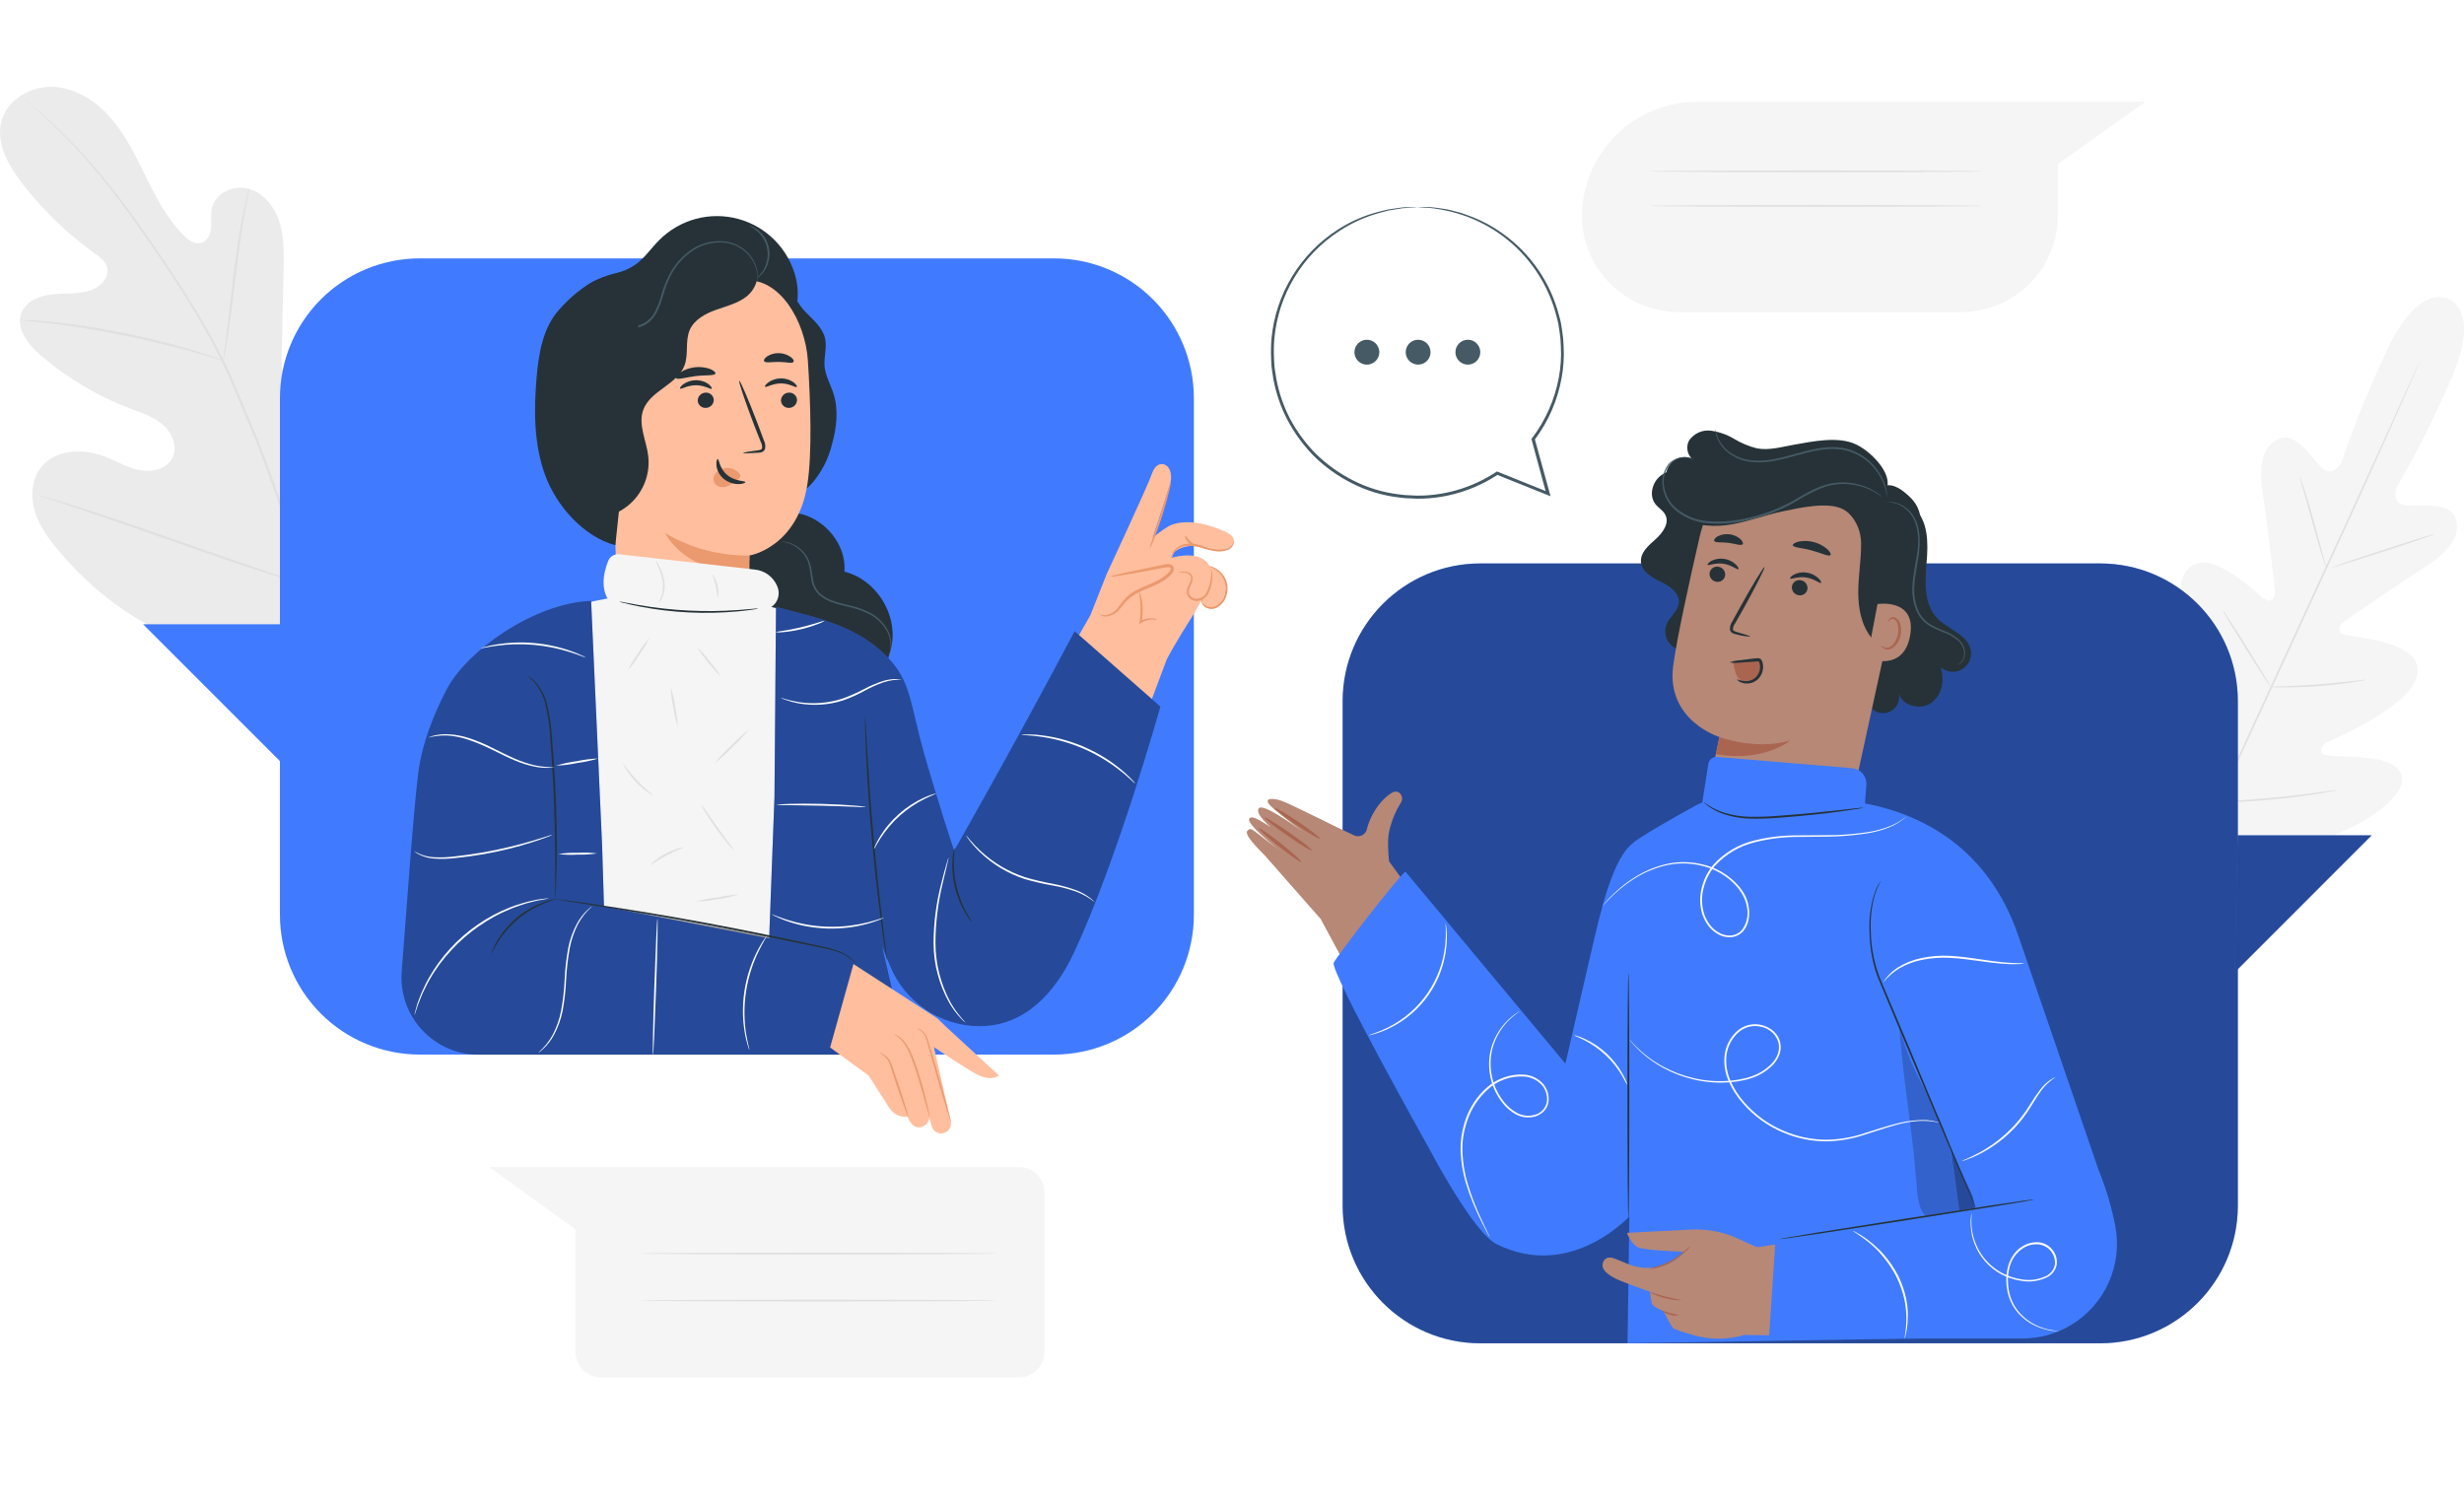<svg width="652" height="398" viewBox="0 0 652 398" fill="none" xmlns="http://www.w3.org/2000/svg">
<path d="M647.969 79.138C647.969 79.138 640.116 74.347 631.437 93.022C622.757 111.696 619.591 122.415 619.591 122.415C619.591 122.415 617.252 126.341 614.528 123.927C611.804 121.513 607.952 114.533 603.481 115.961C598.878 117.455 597.535 122.706 598.699 130.305C599.864 137.905 601.79 154.645 601.968 156.157C602.147 157.669 601.358 159.914 599.235 158.524C597.112 157.134 584.712 144.33 578.963 150.577C573.214 156.824 579.903 177.462 580.635 179.698C581.368 181.933 580.908 182.957 579.837 183.568C578.766 184.178 575.008 179.463 571.382 175.949C567.757 172.436 562.825 169.017 559.819 172.897C556.813 176.776 556.362 192.464 572.172 217.338L580.25 228.385L593.937 227.126C623.057 222.655 634.574 212.003 635.513 207.184C636.453 202.365 630.666 200.937 625.612 200.486C620.559 200.035 614.528 200.289 614.284 199.086C614.039 197.884 614.509 196.916 616.679 195.949C618.849 194.981 638.792 186.452 639.722 178.007C640.652 169.562 622.813 168.698 620.399 167.984C617.985 167.27 619.15 165.222 620.399 164.367C621.648 163.512 635.532 153.94 642.004 149.816C648.477 145.692 651.464 141.249 649.585 136.796C647.706 132.504 639.938 134.194 636.321 133.725C632.705 133.255 634.132 128.915 634.132 128.915C634.132 128.915 640.116 119.521 648.458 100.668C656.8 81.815 647.791 79.063 647.791 79.063" fill="#F5F5F5"/>
<path d="M640.191 95.849C640.191 95.849 640.144 95.99 640.031 96.253C639.918 96.516 639.749 96.93 639.543 97.427L637.608 101.89C635.917 105.769 633.437 111.368 630.346 118.272C624.165 132.081 615.467 151.075 605.791 172.023C596.115 192.971 587.342 211.965 581.086 225.746L573.693 242.063L571.682 246.496C571.448 246.985 571.269 247.37 571.147 247.642C571.088 247.774 571.022 247.903 570.95 248.028C570.991 247.89 571.041 247.755 571.1 247.624C571.222 247.342 571.382 246.957 571.588 246.459C572.039 245.416 572.697 243.913 573.524 241.987C575.215 238.108 577.694 232.519 580.785 225.614C586.966 211.805 595.665 192.811 605.34 171.854C615.016 150.897 623.761 131.921 630.017 118.15C633.136 111.283 635.654 105.713 637.41 101.843L639.43 97.409C639.655 96.911 639.834 96.535 639.965 96.253C640.097 95.972 640.191 95.849 640.191 95.849Z" fill="#E0E0E0"/>
<path d="M608.506 125.956C608.675 126.251 608.804 126.567 608.891 126.895C609.116 127.487 609.408 128.361 609.765 129.441C610.46 131.611 611.352 134.617 612.273 137.961L614.593 146.528C614.875 147.552 615.11 148.407 615.307 149.121C615.421 149.423 615.493 149.739 615.523 150.06C615.354 149.765 615.225 149.45 615.138 149.121C614.912 148.529 614.621 147.656 614.274 146.566C613.597 144.396 612.742 141.371 611.822 138.027L609.445 129.479L608.722 126.895C608.614 126.592 608.542 126.276 608.506 125.956Z" fill="#E0E0E0"/>
<path d="M616.792 150.258C616.792 150.136 622.88 148.022 630.479 145.561C638.079 143.1 644.278 141.155 644.316 141.277C644.354 141.399 638.229 143.513 630.629 145.974C623.03 148.435 616.83 150.38 616.792 150.258Z" fill="#E0E0E0"/>
<path d="M600.474 181.764C600.808 181.701 601.148 181.673 601.488 181.68L604.231 181.586C606.542 181.501 609.745 181.379 613.268 181.107C616.791 180.834 619.975 180.515 622.286 180.252L625.01 179.942C625.344 179.879 625.685 179.861 626.025 179.885C625.72 179.996 625.406 180.075 625.085 180.12C624.446 180.242 623.516 180.402 622.37 180.571C620.078 180.919 616.884 181.313 613.352 181.576C609.82 181.839 606.608 181.914 604.278 181.905C603.123 181.905 602.183 181.905 601.535 181.858C601.179 181.876 600.821 181.844 600.474 181.764Z" fill="#E0E0E0"/>
<path d="M588.149 161.436C588.367 161.66 588.556 161.909 588.713 162.178C589.051 162.667 589.54 163.39 590.122 164.292C591.296 166.086 592.884 168.585 594.612 171.356C596.341 174.127 597.891 176.654 598.99 178.495C599.544 179.435 599.976 180.167 600.267 180.693C600.445 180.952 600.587 181.233 600.69 181.529C600.464 181.311 600.271 181.061 600.117 180.787C599.779 180.289 599.3 179.575 598.708 178.674C597.543 176.879 595.956 174.381 594.218 171.6C592.48 168.82 590.939 166.302 589.84 164.461C589.295 163.522 588.901 162.789 588.563 162.272C588.392 162.011 588.253 161.731 588.149 161.436Z" fill="#E0E0E0"/>
<path d="M570.208 187.419C570.481 187.706 570.724 188.021 570.931 188.359L572.744 191.064C574.247 193.356 576.313 196.54 578.568 200.072C580.822 203.605 582.842 206.827 584.279 209.166L585.97 211.984C586.189 212.317 586.377 212.669 586.534 213.036C586.261 212.749 586.018 212.434 585.81 212.096L584.007 209.391C582.495 207.09 580.428 203.905 578.173 200.373C575.919 196.841 573.909 193.619 572.462 191.28C571.786 190.171 571.222 189.232 570.781 188.462C570.553 188.135 570.361 187.786 570.208 187.419Z" fill="#E0E0E0"/>
<path d="M586.318 212.303C586.734 212.208 587.159 212.158 587.586 212.153L591.062 211.909C593.993 211.702 598.051 211.401 602.513 210.969C606.975 210.537 610.967 210.03 613.926 209.626L617.373 209.166C617.795 209.09 618.223 209.052 618.651 209.053C618.245 209.192 617.827 209.289 617.402 209.344C616.594 209.504 615.42 209.71 613.973 209.945C611.061 210.424 607.031 210.988 602.56 211.439C598.088 211.89 594.021 212.143 591.08 212.266C589.606 212.322 588.422 212.359 587.595 212.359C587.169 212.377 586.741 212.358 586.318 212.303Z" fill="#E0E0E0"/>
<path d="M88.583 171.666C110.498 157.04 115.824 129.394 115.383 104.416C115.298 100.245 115.834 95.868 113.88 92.204C111.926 88.541 107.304 85.948 103.481 87.648C100.334 89.058 98.906 92.637 97.112 95.586C94.692 99.527 91.213 102.708 87.07 104.764C84.365 106.098 81.03 106.887 78.4 105.403C74.793 103.374 74.436 98.404 74.53 94.262L75.037 71.116C75.121 66.973 75.206 62.746 73.957 58.791C72.707 54.836 69.889 51.154 65.916 49.989C61.942 48.824 56.973 51.022 56.062 55.062C55.686 56.743 56.005 58.5 55.864 60.219C55.723 61.938 54.925 63.826 53.215 64.277C51.506 64.728 49.88 63.535 48.641 62.314C44.376 58.058 41.52 52.638 38.862 47.284C36.203 41.929 33.611 36.359 29.759 31.747C25.908 27.134 20.516 23.433 14.513 23.001C8.511 22.569 2.057 26.148 0.423 31.944C-1.212 37.74 2.17 43.733 5.852 48.514C11.335 55.597 17.812 61.852 25.081 67.086C26.396 68.025 27.805 69.049 28.294 70.59C29.158 73.408 26.471 76.066 23.691 76.94C20.544 77.879 17.115 77.55 13.884 77.879C10.652 78.208 7.036 79.579 5.749 82.576C3.973 86.784 7.487 91.275 10.972 94.234C17.954 100.16 25.896 104.853 34.456 108.108C37.528 109.273 40.759 110.297 43.211 112.476C45.663 114.655 47.119 118.394 45.569 121.287C44.019 124.181 40.139 125.045 36.917 124.425C33.695 123.805 30.83 122.011 27.768 120.818C22.028 118.582 14.617 118.864 10.812 123.73C8.332 126.924 8.05 131.423 9.215 135.293C10.38 139.164 12.822 142.517 15.415 145.627C24.489 156.467 36.194 165.259 49.495 170.05C62.797 174.841 75.168 176.25 88.536 171.647" fill="#EBEBEB"/>
<path d="M86.901 172.145C83.378 159.511 73.75 129.779 67.973 115.783L63.68 105.45C62.261 102.059 60.862 98.705 59.274 95.502C56.224 89.37 52.837 83.412 49.129 77.654C45.616 72.111 42.084 66.982 38.796 62.201C35.508 57.42 32.22 53.052 29.139 49.172C24.28 43.025 18.94 37.273 13.17 31.972C11.131 30.093 9.506 28.684 8.388 27.745L7.054 26.599C6.763 26.364 6.604 26.251 6.604 26.251C6.604 26.251 6.735 26.392 7.007 26.646L8.247 27.754C9.328 28.694 10.934 30.159 12.944 32.066C18.628 37.429 23.903 43.21 28.726 49.36C31.788 53.249 34.963 57.645 38.298 62.417C41.633 67.189 45.127 72.337 48.631 77.87C52.316 83.63 55.681 89.588 58.711 95.718C60.279 98.912 61.679 102.293 63.097 105.647C64.516 109.001 65.915 112.495 67.39 115.98C73.13 129.958 82.787 159.661 86.337 172.258" fill="#E0E0E0"/>
<path d="M59.077 95.436C59.272 94.862 59.41 94.271 59.49 93.67C59.716 92.524 59.998 90.852 60.317 88.804C60.965 84.69 61.67 78.978 62.431 72.675C63.192 66.372 63.99 60.689 64.723 56.593C65.08 54.545 65.39 52.892 65.662 51.755C65.809 51.169 65.906 50.572 65.953 49.971C65.723 50.529 65.547 51.107 65.427 51.699C65.117 52.826 64.742 54.517 64.328 56.518C63.417 60.595 62.572 66.297 61.811 72.628C61.05 78.96 60.392 84.53 59.885 88.776C59.631 90.749 59.415 92.392 59.246 93.661C59.14 94.247 59.083 94.841 59.077 95.436Z" fill="#E0E0E0"/>
<path d="M5.289 84.68C5.468 84.737 5.655 84.769 5.843 84.774L7.44 84.934C8.83 85.075 10.831 85.263 13.292 85.573C18.224 86.155 25.015 87.216 32.455 88.71C39.895 90.204 46.546 91.885 51.337 93.228C53.732 93.886 55.658 94.468 56.973 94.863L58.513 95.314C58.688 95.381 58.871 95.423 59.058 95.436C58.902 95.333 58.731 95.254 58.551 95.201C58.138 95.041 57.612 94.853 57.048 94.638C55.742 94.168 53.826 93.51 51.412 92.759C46.649 91.303 39.98 89.565 32.53 88.062C25.081 86.559 18.327 85.61 13.339 85.131C10.868 84.877 8.849 84.755 7.459 84.699H5.852C5.666 84.669 5.476 84.663 5.289 84.68Z" fill="#E0E0E0"/>
<path d="M81.66 154.945C81.803 154.742 81.926 154.525 82.026 154.297L82.965 152.418C83.773 150.746 84.844 148.304 86.234 145.27C88.921 139.211 92.368 130.719 96.06 121.306C99.752 111.894 103.124 103.345 105.689 97.24L108.77 90.025C109.108 89.217 109.39 88.569 109.606 88.062C109.712 87.835 109.797 87.6 109.86 87.357C109.708 87.555 109.584 87.773 109.493 88.005L108.554 89.884C107.746 91.556 106.628 93.999 105.294 97.023C102.608 103.092 99.151 111.584 95.468 120.996C91.786 130.409 88.395 138.919 85.812 145.025L82.731 152.24L81.904 154.203C81.792 154.439 81.71 154.689 81.66 154.945Z" fill="#E0E0E0"/>
<path d="M10.334 131.076C10.558 131.193 10.794 131.288 11.038 131.358L13.114 132.062L20.761 134.627C27.214 136.787 36.091 139.878 45.889 143.316C55.686 146.754 64.601 149.779 71.092 151.836C74.333 152.86 76.972 153.668 78.795 154.194L80.909 154.786C81.152 154.868 81.404 154.925 81.66 154.955C81.432 154.835 81.193 154.737 80.946 154.663L78.87 153.959L71.224 151.413C64.77 149.253 55.893 146.162 46.095 142.724C36.298 139.286 27.392 136.252 20.901 134.204C17.651 133.18 15.021 132.372 13.189 131.846L11.085 131.245C10.841 131.164 10.589 131.107 10.334 131.076Z" fill="#E0E0E0"/>
<path d="M449.274 26.946H567.7L544.535 43.413V57.166C544.483 63.961 541.734 70.457 536.894 75.225C532.053 79.994 525.516 82.645 518.721 82.595H444.408C437.613 82.645 431.076 79.994 426.235 75.225C421.395 70.457 418.646 63.961 418.594 57.166C418.623 53.167 419.44 49.213 420.998 45.53C422.556 41.847 424.824 38.507 427.673 35.7C430.522 32.894 433.896 30.677 437.603 29.175C441.309 27.673 445.275 26.915 449.274 26.946Z" fill="#F5F5F5"/>
<path d="M524.555 45.33C524.555 45.461 504.828 45.574 480.404 45.574C455.981 45.574 436.254 45.461 436.254 45.33C436.254 45.198 455.981 45.086 480.404 45.086C504.828 45.086 524.555 45.189 524.555 45.33Z" fill="#E0E0E0"/>
<path d="M524.555 54.479C524.555 54.611 504.828 54.724 480.404 54.724C455.981 54.724 436.254 54.611 436.254 54.479C436.254 54.348 455.981 54.235 480.404 54.235C504.828 54.235 524.555 54.338 524.555 54.479Z" fill="#E0E0E0"/>
<path d="M269.599 308.805H129.463L152.29 325.319V357.727C152.29 358.616 152.465 359.496 152.806 360.318C153.146 361.139 153.645 361.885 154.274 362.513C154.903 363.141 155.65 363.639 156.472 363.979C157.293 364.318 158.174 364.492 159.063 364.491H269.599C270.488 364.492 271.368 364.318 272.19 363.979C273.012 363.639 273.758 363.141 274.387 362.513C275.016 361.885 275.515 361.139 275.856 360.318C276.196 359.496 276.372 358.616 276.372 357.727V315.568C276.369 313.774 275.655 312.053 274.385 310.785C273.115 309.517 271.393 308.805 269.599 308.805Z" fill="#F5F5F5"/>
<path d="M263.756 331.707C263.756 331.848 242.621 331.951 216.553 331.951C190.485 331.951 169.35 331.848 169.35 331.707C169.35 331.566 190.476 331.462 216.553 331.462C242.63 331.462 263.756 331.575 263.756 331.707Z" fill="#E0E0E0"/>
<path d="M263.756 344.153C263.756 344.285 242.621 344.397 216.553 344.397C190.485 344.397 169.35 344.285 169.35 344.153C169.35 344.022 190.476 343.909 216.553 343.909C242.63 343.909 263.756 344.022 263.756 344.153Z" fill="#E0E0E0"/>
<path d="M555.723 149.093H391.718C371.594 149.093 355.28 165.407 355.28 185.531V319.016C355.28 339.14 371.594 355.454 391.718 355.454H555.723C575.847 355.454 592.161 339.14 592.161 319.016V185.531C592.161 165.407 575.847 149.093 555.723 149.093Z" fill="#407BFF"/>
<g opacity="0.4">
<path d="M555.722 149.093H391.717C371.593 149.093 355.279 165.407 355.279 185.531V319.016C355.279 339.14 371.593 355.454 391.717 355.454H555.722C575.846 355.454 592.16 339.14 592.16 319.016V185.531C592.16 165.407 575.846 149.093 555.722 149.093Z" fill="black"/>
</g>
<path d="M592.095 221.03H627.575L591.297 257.318L592.095 221.03Z" fill="#407BFF"/>
<g opacity="0.4">
<path d="M592.094 221.03H627.574L591.296 257.318L592.094 221.03Z" fill="black"/>
</g>
<path d="M349.606 243.34L334.735 226.431C330.715 222.411 329.334 220.476 330.142 219.771C331.213 218.832 330.752 219.142 339.103 225.407C339.103 225.407 327.267 216.361 331.372 216.305C332.096 216.305 334.106 217.47 336.257 218.879C333.326 216.389 332.5 214.708 333.073 213.909C334.012 212.519 341.264 217.545 344.599 219.959C341.875 217.93 336.68 213.994 335.769 212.754C334.51 211.063 337.056 211.204 339.122 211.908C341.442 212.698 354.265 219.245 358.06 220.936C358.364 221.117 358.704 221.231 359.057 221.268C359.409 221.306 359.765 221.267 360.101 221.153C360.437 221.04 360.744 220.855 361.001 220.612C361.259 220.368 361.46 220.072 361.592 219.743C362.992 213.862 367.228 210.039 368.844 209.541C370.46 209.043 371.709 211.11 370.554 212.613C369.467 214.362 368.626 216.252 368.055 218.23C367.531 219.782 367.274 221.412 367.294 223.049C367.294 224.928 367.425 226.553 367.548 227.915L381.14 246.562L358.407 259.713L349.606 243.34Z" fill="#B78876"/>
<path d="M344.288 228.038C344.138 228.244 341.47 226.431 338.389 223.979C335.308 221.528 332.903 219.367 333.082 219.17C333.26 218.973 335.9 220.795 338.981 223.228C342.062 225.661 344.42 227.822 344.288 228.038Z" fill="#AA6550"/>
<path d="M347.163 225.069C347.012 225.285 344.091 223.5 340.634 221.096C337.177 218.691 334.49 216.558 334.641 216.352C334.791 216.145 337.713 217.911 341.169 220.316C344.626 222.721 347.313 224.853 347.163 225.069Z" fill="#AA6550"/>
<path d="M349.266 221.913C349.116 222.129 346.317 220.494 343.02 218.259C339.722 216.023 337.167 214.041 337.308 213.815C337.449 213.59 340.249 215.234 343.555 217.47C346.862 219.705 349.407 221.697 349.266 221.913Z" fill="#AA6550"/>
<path d="M368.816 230.442L422.999 299.148L410.589 328.034C410.589 328.034 395.729 324.746 391.22 318.49C386.711 312.233 349.605 243.34 349.605 243.34L368.816 230.442Z" fill="#B78876"/>
<path d="M506.359 134.326C510.257 137.708 510.248 143.663 509.797 148.802C509.346 153.94 508.998 159.792 512.558 163.531C515.499 166.612 520.825 167.955 521.501 172.154C521.661 173.141 521.512 174.153 521.074 175.051C520.635 175.949 519.93 176.69 519.053 177.171C518.177 177.652 517.173 177.849 516.18 177.737C515.187 177.624 514.253 177.206 513.507 176.541C514.653 179.857 513.864 184 510.99 186.01C508.115 188.02 503.296 186.78 502.404 183.389C502.55 183.955 502.578 184.546 502.485 185.123C502.393 185.7 502.183 186.252 501.868 186.745C501.553 187.238 501.14 187.66 500.654 187.986C500.169 188.311 499.621 188.534 499.046 188.639C498.471 188.743 497.88 188.728 497.311 188.595C496.742 188.461 496.206 188.212 495.738 187.862C495.269 187.512 494.878 187.07 494.588 186.562C494.298 186.054 494.116 185.492 494.053 184.911" fill="#263238"/>
<path d="M450.531 169.007C450.007 170.266 449.004 171.264 447.744 171.783C446.483 172.302 445.068 172.298 443.81 171.774C442.552 171.249 441.554 170.247 441.035 168.986C440.516 167.726 440.519 166.311 441.044 165.053C441.936 163.099 444.05 161.69 444.256 159.548C444.501 156.965 441.861 155.114 439.559 153.987C437.258 152.86 434.477 151.394 434.224 148.802C433.97 146.209 436.215 144.358 438.085 142.686C439.954 141.014 441.842 138.422 440.649 136.195C440.057 135.049 438.827 134.401 438.028 133.377C436.272 131.141 437.192 127.581 439.437 125.862C441.682 124.143 444.782 123.871 447.582 124.369C450.381 124.866 453.011 126.031 455.735 126.848C460.251 128.162 464.99 128.524 469.653 127.913C474.316 127.302 478.802 125.73 482.827 123.298" fill="#263238"/>
<path d="M467.168 229.588C472.021 230.567 477.064 229.599 481.21 226.893C485.356 224.186 488.271 219.958 489.327 215.121L502.657 154.006C503.489 150.477 503.605 146.817 502.998 143.242C502.391 139.667 501.073 136.251 499.123 133.194C497.172 130.138 494.629 127.504 491.643 125.447C488.656 123.391 485.288 121.954 481.737 121.222L480.347 121.015C473.556 120.017 466.638 121.613 460.972 125.487C455.305 129.36 451.306 135.226 449.77 141.916C446.802 154.814 443.693 169.101 442.753 176.119C440.809 190.651 454.965 195.028 454.965 195.028L452.419 207.24C451.915 209.673 451.896 212.182 452.363 214.622C452.831 217.063 453.777 219.387 455.145 221.461C456.514 223.535 458.279 225.318 460.339 226.708C462.399 228.098 464.713 229.067 467.149 229.559L467.168 229.588Z" fill="#B78876"/>
<path d="M452.383 151.535C452.3 152.074 452.43 152.625 452.746 153.07C453.061 153.515 453.537 153.82 454.073 153.921C454.333 153.98 454.602 153.987 454.865 153.941C455.127 153.895 455.378 153.796 455.602 153.652C455.826 153.508 456.019 153.32 456.169 153.1C456.32 152.88 456.425 152.632 456.478 152.371C456.566 151.833 456.439 151.281 456.125 150.835C455.81 150.389 455.334 150.084 454.797 149.985C454.536 149.926 454.267 149.919 454.004 149.965C453.741 150.011 453.489 150.109 453.265 150.254C453.04 150.398 452.846 150.586 452.695 150.806C452.543 151.026 452.437 151.274 452.383 151.535Z" fill="#263238"/>
<path d="M451.847 149.469C452.063 149.779 453.801 148.839 456.036 149.177C458.272 149.516 459.728 150.859 460.01 150.624C460.151 150.521 459.954 149.995 459.324 149.375C458.458 148.565 457.362 148.043 456.187 147.881C455.028 147.706 453.844 147.903 452.805 148.445C452.044 148.877 451.744 149.328 451.847 149.469Z" fill="#263238"/>
<path d="M474.166 155.105C474.081 155.644 474.21 156.196 474.526 156.642C474.842 157.087 475.32 157.392 475.857 157.491C476.117 157.55 476.387 157.556 476.65 157.509C476.913 157.463 477.164 157.364 477.388 157.218C477.612 157.073 477.805 156.884 477.955 156.663C478.105 156.442 478.209 156.193 478.262 155.931C478.346 155.393 478.217 154.843 477.901 154.398C477.585 153.954 477.107 153.651 476.571 153.555C476.311 153.494 476.042 153.487 475.779 153.532C475.516 153.578 475.265 153.676 475.04 153.82C474.816 153.965 474.623 154.153 474.473 154.374C474.323 154.595 474.218 154.843 474.166 155.105Z" fill="#263238"/>
<path d="M473.697 153.094C473.913 153.395 475.651 152.465 477.877 152.803C480.104 153.141 481.578 154.485 481.86 154.25C481.992 154.147 481.804 153.621 481.165 153.001C480.298 152.191 479.202 151.669 478.028 151.507C476.869 151.332 475.685 151.529 474.646 152.071C473.923 152.474 473.584 152.954 473.697 153.094Z" fill="#263238"/>
<path d="M463.185 168.444C463.185 168.312 461.86 167.871 459.662 167.26C459.099 167.119 458.582 166.922 458.544 166.518C458.583 165.926 458.799 165.36 459.164 164.893C459.91 163.597 460.683 162.235 461.485 160.807C464.725 154.973 467.121 150.154 466.924 150.023C466.726 149.891 463.871 154.513 460.63 160.356L458.375 164.47C457.92 165.109 457.701 165.886 457.755 166.668C457.813 166.876 457.916 167.068 458.058 167.231C458.199 167.393 458.375 167.522 458.572 167.608C458.873 167.737 459.189 167.828 459.512 167.88C460.708 168.22 461.942 168.409 463.185 168.444Z" fill="#263238"/>
<path d="M474.391 144.274C474.522 144.913 476.795 144.95 479.36 145.645C481.924 146.34 483.935 147.364 484.367 146.876C484.555 146.641 484.273 146.012 483.512 145.307C482.48 144.42 481.258 143.781 479.941 143.437C478.624 143.094 477.246 143.055 475.912 143.325C474.86 143.569 474.344 144.02 474.391 144.274Z" fill="#263238"/>
<path d="M453.612 143.137C453.931 143.701 455.491 143.4 457.369 143.644C459.248 143.889 460.732 144.49 461.127 144.011C461.324 143.776 461.127 143.231 460.544 142.649C459.71 141.94 458.685 141.495 457.597 141.372C456.51 141.248 455.41 141.45 454.438 141.953C453.762 142.376 453.471 142.865 453.612 143.137Z" fill="#263238"/>
<path d="M489.243 135.791L489.308 135.866C491.355 138.026 492.486 140.895 492.465 143.87V144.161C492.465 148.388 491.704 152.615 491.713 156.796C491.723 160.976 492.53 165.428 495.17 168.716C496.25 170.078 498.355 171.206 499.585 169.984C500.019 169.465 500.296 168.833 500.384 168.162C502.619 158.289 506.64 149.835 508.152 139.389C508.362 137.991 508.235 136.563 507.783 135.223C507.33 133.883 506.565 132.671 505.55 131.686C503.596 129.807 501.163 127.778 498.561 128.577C495.959 129.375 492.155 133.462 489.985 135.153" fill="#263238"/>
<path d="M496.805 159.849C497.068 159.773 507.204 158.355 505.429 168.228C503.653 178.101 494.156 174.287 494.156 173.995C494.156 173.704 496.805 159.849 496.805 159.849Z" fill="#B78876"/>
<path d="M497.839 170.802C497.839 170.802 497.99 170.952 498.253 171.131C498.632 171.381 499.093 171.476 499.54 171.394C500.648 171.196 501.822 169.703 502.189 167.927C502.378 167.089 502.378 166.22 502.189 165.382C502.15 165.057 502.033 164.746 501.848 164.476C501.663 164.206 501.416 163.985 501.127 163.832C500.939 163.743 500.726 163.724 500.525 163.777C500.323 163.83 500.148 163.953 500.028 164.123C499.85 164.367 499.878 164.583 499.821 164.583C499.765 164.583 499.643 164.386 499.821 163.991C499.919 163.757 500.095 163.565 500.319 163.446C500.627 163.289 500.985 163.259 501.315 163.362C501.708 163.518 502.055 163.773 502.321 164.102C502.588 164.431 502.765 164.823 502.837 165.241C503.098 166.158 503.133 167.125 502.94 168.059C502.517 170.041 501.165 171.713 499.671 171.873C499.391 171.902 499.109 171.869 498.844 171.774C498.579 171.68 498.338 171.527 498.14 171.328C497.811 171.037 497.802 170.811 497.839 170.802Z" fill="#AA6550"/>
<path d="M498.675 130.164C501.7 126.548 495.857 119.878 491.16 117.614C486.463 115.35 479.7 116.797 474.59 117.699C471.368 118.272 468.099 119.249 464.886 118.638C462.754 118.105 460.714 117.253 458.836 116.111C456.953 114.99 454.864 114.259 452.693 113.96C451.601 113.826 450.493 113.992 449.488 114.44C448.483 114.889 447.62 115.603 446.991 116.506C445.873 118.385 446.653 121.325 448.757 121.935C448.123 121.454 447.381 121.134 446.596 121.002C445.811 120.87 445.005 120.93 444.249 121.178C443.492 121.426 442.807 121.854 442.252 122.424C441.697 122.995 441.288 123.692 441.062 124.455C440.835 125.219 440.797 126.026 440.951 126.807C441.105 127.588 441.446 128.32 441.945 128.941C442.444 129.561 443.086 130.051 443.816 130.369C444.546 130.687 445.342 130.823 446.136 130.766C444.887 129.488 442.463 130.944 442.379 132.729C442.294 134.514 443.703 136.026 445.197 136.975C449.058 139.398 453.961 139.52 458.451 138.713C462.941 137.905 467.244 136.233 471.715 135.312C476.187 134.392 483.692 132.644 487.731 134.777C490.7 136.336 492.334 140.413 494.222 139.859C495.117 139.529 495.922 138.996 496.574 138.302C497.226 137.607 497.707 136.77 497.98 135.857C498.489 134.024 498.701 132.121 498.609 130.221" fill="#263238"/>
<path d="M517.997 175.959C518.182 175.917 518.357 175.84 518.514 175.733C518.978 175.435 519.349 175.012 519.584 174.512C519.949 173.713 520.06 172.822 519.904 171.957C519.66 170.82 519.037 169.8 518.138 169.064C517.07 168.185 515.868 167.484 514.578 166.988C513.127 166.458 511.733 165.785 510.416 164.978C509.037 164.008 507.985 162.642 507.401 161.06C506.759 159.357 506.462 157.544 506.527 155.725C506.621 151.967 507.664 148.445 507.917 145.129C508.171 141.813 507.748 138.703 506.339 136.552C505.28 134.822 503.6 133.562 501.642 133.03C501.118 132.897 500.577 132.844 500.036 132.87C499.848 132.873 499.662 132.901 499.482 132.954C500.195 132.95 500.905 133.038 501.596 133.217C503.457 133.806 505.035 135.06 506.029 136.74C507.335 138.826 507.786 141.85 507.457 145.091C507.128 148.332 506.123 151.855 506.011 155.715C505.951 157.601 506.27 159.479 506.95 161.239C507.578 162.91 508.703 164.349 510.172 165.363C511.52 166.172 512.946 166.846 514.427 167.373C515.684 167.839 516.86 168.498 517.912 169.327C518.771 170.006 519.379 170.951 519.641 172.014C519.812 172.822 519.734 173.664 519.415 174.428C519.125 175.081 518.626 175.619 517.997 175.959Z" fill="#455A64"/>
<path d="M448.438 121.701C448.306 121.602 448.16 121.523 448.005 121.466C447.83 121.379 447.648 121.307 447.461 121.25C447.201 121.161 446.934 121.095 446.662 121.053C445.771 120.912 444.86 120.976 443.997 121.24C443.135 121.503 442.344 121.96 441.683 122.574C441.015 123.389 440.514 124.328 440.211 125.338C439.908 126.347 439.808 127.407 439.917 128.455C440.044 129.757 440.43 131.02 441.052 132.171C441.675 133.321 442.522 134.335 443.543 135.153C445.891 137.044 448.75 138.192 451.754 138.45C455.015 138.73 458.3 138.531 461.504 137.858C466.584 136.863 471.45 134.98 475.877 132.297C477.774 131.123 479.759 130.096 481.813 129.225C483.606 128.498 485.516 128.106 487.45 128.07C490.263 128.009 493.048 128.655 495.547 129.948C496.451 130.454 497.325 131.009 498.168 131.611C497.416 130.872 496.565 130.24 495.641 129.732C493.135 128.336 490.309 127.614 487.44 127.638C485.459 127.653 483.498 128.032 481.654 128.755C479.578 129.625 477.571 130.652 475.651 131.827C471.255 134.455 466.437 136.301 461.41 137.285C458.254 137.953 455.016 138.159 451.801 137.896C448.889 137.654 446.114 136.556 443.825 134.739C442.841 133.961 442.022 132.995 441.415 131.896C440.809 130.798 440.427 129.59 440.293 128.342C440.178 127.343 440.262 126.33 440.539 125.363C440.817 124.396 441.282 123.493 441.909 122.706C442.535 122.108 443.287 121.657 444.109 121.386C444.931 121.114 445.803 121.03 446.662 121.137C447.27 121.27 447.864 121.459 448.438 121.701Z" fill="#455A64"/>
<path d="M453.932 113.481C453.899 114.236 454.017 114.99 454.28 115.698C455.013 117.656 456.383 119.31 458.169 120.395C459.369 121.177 460.704 121.731 462.105 122.029C463.712 122.353 465.358 122.439 466.99 122.283C470.437 122.029 474.044 120.846 477.83 119.869C481.616 118.892 485.401 118.375 488.67 119.249C491.572 120.018 494.152 121.693 496.035 124.03C497.33 125.583 498.29 127.387 498.853 129.328C499.229 130.709 499.276 131.517 499.342 131.508C499.354 131.314 499.354 131.119 499.342 130.925C499.29 130.372 499.199 129.822 499.069 129.281C498.568 127.279 497.635 125.409 496.336 123.805C494.434 121.371 491.799 119.616 488.821 118.798C485.439 117.859 481.55 118.394 477.746 119.38C473.941 120.367 470.362 121.55 466.99 121.823C465.401 121.987 463.797 121.921 462.227 121.626C460.87 121.349 459.572 120.834 458.394 120.104C456.653 119.077 455.289 117.515 454.505 115.651C454.254 114.945 454.062 114.219 453.932 113.481Z" fill="#455A64"/>
<path d="M458.733 175.818C458.857 176.788 459.113 177.736 459.494 178.636C459.693 179.081 459.985 179.478 460.349 179.802C460.713 180.126 461.142 180.369 461.607 180.515C462.111 180.619 462.633 180.595 463.125 180.446C463.617 180.297 464.065 180.026 464.426 179.66C465.146 178.901 465.609 177.935 465.75 176.898C465.9 175.959 465.75 174.785 464.811 174.484C464.431 174.39 464.035 174.39 463.655 174.484L458.451 175.423" fill="#AA6550"/>
<path d="M459.643 179.763C460.471 180.082 461.349 180.247 462.236 180.252C463.154 180.198 464.019 179.802 464.66 179.143C465.038 178.74 465.327 178.261 465.507 177.738C465.686 177.215 465.753 176.66 465.702 176.109C465.674 175.827 465.611 175.549 465.514 175.282C465.392 175.029 465.43 175.048 465.214 175.019C464.998 174.991 464.66 175.019 464.378 175.066L463.504 175.132C462.377 175.217 461.362 175.282 460.508 175.329C459.571 175.46 458.62 175.441 457.689 175.273C458.568 174.952 459.489 174.762 460.423 174.709C461.268 174.587 462.302 174.465 463.401 174.334L464.265 174.24C464.576 174.194 464.89 174.166 465.204 174.155C465.453 174.162 465.693 174.247 465.89 174.399C466.065 174.554 466.198 174.752 466.275 174.972C466.403 175.311 466.485 175.665 466.52 176.025C466.581 176.701 466.493 177.382 466.261 178.021C466.028 178.659 465.658 179.238 465.176 179.716C464.375 180.479 463.305 180.894 462.198 180.872C461.476 180.875 460.767 180.676 460.151 180.299C459.831 180.036 459.615 179.801 459.643 179.763Z" fill="#263238"/>
<path d="M454.983 195.028C454.983 195.028 464.452 198.617 473.667 195.968C473.667 195.968 466.716 201.801 454.035 199.565L454.983 195.028Z" fill="#AA6550"/>
<path d="M469.432 329.706C468.976 329.407 468.542 329.074 468.136 328.71C467.732 328.381 467.196 327.977 466.623 327.545C466.05 327.113 465.355 326.606 464.557 326.089C463.758 325.572 462.932 325.009 461.964 324.473C460.997 323.938 459.973 323.374 458.874 322.811C454.054 320.439 448.873 318.89 443.543 318.227C442.312 318.095 441.148 317.945 440.049 317.916C438.95 317.888 437.926 317.841 436.996 317.851C436.066 317.86 435.211 317.907 434.469 317.935C433.727 317.963 433.088 318.02 432.59 318.076C432.052 318.158 431.509 318.196 430.965 318.189C431.493 318.053 432.03 317.953 432.571 317.888C433.193 317.782 433.82 317.706 434.45 317.663C435.192 317.607 436.037 317.503 436.986 317.503C437.935 317.503 438.959 317.447 440.067 317.503C441.176 317.56 442.359 317.653 443.599 317.766C446.287 318.101 448.945 318.647 451.546 319.401C454.129 320.194 456.642 321.196 459.061 322.397C460.161 322.98 461.222 323.515 462.152 324.116C463.082 324.718 463.965 325.253 464.735 325.798C465.506 326.343 466.182 326.869 466.774 327.32C467.366 327.771 467.854 328.203 468.239 328.56C468.668 328.908 469.067 329.291 469.432 329.706Z" fill="#FAFAFA"/>
<path d="M414.225 281.46L421.928 248.084C424.878 235.534 428.372 223.472 434.243 222.044V225.924L431.726 321.28C431.726 321.28 416.029 339.128 396.03 329.227C389.774 326.117 378.36 304.277 378.36 304.277C378.36 304.277 351.804 256.895 352.913 254.744C354.021 252.593 370.244 231.682 371.897 230.64L414.225 281.46Z" fill="#407BFF"/>
<path d="M493.49 212.594C508.801 215.525 526.039 224.459 533.977 247.351C536.87 255.712 557.949 317.344 557.949 317.344L522 316.592L516.194 303.901L519.012 324.52L521.445 353.923L430.665 355.454L431.303 311.153L432.177 223.04C432.177 223.04 433.191 221.706 448.851 213.073C458.564 207.71 493.49 212.594 493.49 212.594Z" fill="#407BFF"/>
<g opacity="0.2">
<path d="M502.543 271.53C504.037 290.13 505.747 295.879 507.24 314.479C507.276 316.24 507.593 317.984 508.18 319.645C508.493 320.471 508.997 321.212 509.65 321.807C510.302 322.403 511.086 322.837 511.937 323.074C514.586 323.609 518.024 325.526 518.766 322.933L516.258 305.019C515.719 302.413 514.887 299.876 513.778 297.457C508.208 285.086 506.151 284.362 502.506 271.53" fill="black"/>
</g>
<path d="M448.841 222.608L449.142 220.673L452.045 202.111C452.128 201.571 452.413 201.083 452.842 200.745C453.27 200.407 453.811 200.244 454.355 200.288L490.098 203.276C491.178 203.364 492.179 203.876 492.883 204.7C493.587 205.523 493.936 206.592 493.856 207.672L493.058 218.456L481.898 233.016L465.825 235.524" fill="#407BFF"/>
<path d="M430.888 257.506C431.029 257.506 431.133 272.047 431.133 289.98C431.133 307.912 431.029 322.454 430.888 322.454C430.747 322.454 430.644 307.912 430.644 289.98C430.644 272.047 430.757 257.506 430.888 257.506Z" fill="#263238"/>
<path d="M522.77 319.579C522.77 319.579 522.77 319.513 522.657 319.373C522.544 319.232 522.478 318.997 522.356 318.734L521.267 316.263L517.349 307.142L504.583 276.979C502.103 271.079 499.746 265.462 497.604 260.342C496.521 257.944 495.745 255.42 495.293 252.827C494.897 250.563 494.689 248.269 494.673 245.97C494.553 242.639 495.037 239.313 496.101 236.154L496.392 235.374L496.721 234.716C496.875 234.367 497.064 234.033 497.284 233.721L497.679 233.138C497.724 233.072 497.775 233.009 497.829 232.95C497.212 233.989 496.693 235.084 496.279 236.219C495.296 239.372 494.87 242.671 495.021 245.97C495.037 250.869 496.056 255.712 498.017 260.202L505.034 276.819L517.669 307.039L521.426 316.216L522.431 318.724L522.685 319.382C522.719 319.445 522.748 319.511 522.77 319.579Z" fill="#263238"/>
<path d="M504.629 215.873C504.301 216.206 503.953 216.52 503.587 216.812C502.53 217.617 501.379 218.289 500.158 218.813C498.224 219.62 496.199 220.188 494.127 220.504C491.389 220.929 488.629 221.202 485.861 221.321C482.78 221.452 479.417 221.396 475.809 221.462C471.978 221.455 468.16 221.922 464.443 222.852C460.325 223.825 456.598 226.023 453.753 229.155C452.336 230.861 451.321 232.865 450.784 235.017C450.211 237.224 450.25 239.546 450.897 241.733C451.256 242.813 451.786 243.828 452.466 244.739C453.151 245.625 454.015 246.355 455.002 246.881C455.96 247.406 457.052 247.635 458.14 247.539C459.204 247.43 460.189 246.927 460.902 246.13C461.537 245.291 461.988 244.328 462.228 243.304C462.467 242.28 462.489 241.217 462.292 240.184C462.136 239.163 461.819 238.174 461.352 237.253C460.889 236.354 460.332 235.507 459.69 234.726C457.179 231.832 453.797 229.831 450.052 229.024C446.807 228.258 443.424 228.297 440.198 229.136C437.544 229.823 435.01 230.909 432.683 232.359C430.911 233.463 429.239 234.721 427.685 236.116C426.398 237.243 425.487 238.22 424.867 238.859L424.172 239.61C424.096 239.7 424.011 239.782 423.918 239.855C425.024 238.457 426.25 237.159 427.582 235.975C429.12 234.552 430.787 233.276 432.561 232.161C434.91 230.667 437.477 229.545 440.17 228.836C443.449 227.956 446.895 227.898 450.202 228.667C454.044 229.477 457.517 231.519 460.094 234.482C460.75 235.265 461.323 236.115 461.803 237.018C462.277 237.985 462.594 239.022 462.743 240.09C462.907 241.178 462.888 242.286 462.686 243.368C462.484 244.494 461.988 245.547 461.249 246.421C460.459 247.307 459.367 247.867 458.187 247.99C457.002 248.102 455.811 247.857 454.767 247.285C453.719 246.725 452.8 245.951 452.071 245.012C451.354 244.055 450.796 242.99 450.418 241.856C449.743 239.583 449.704 237.169 450.305 234.876C450.854 232.648 451.904 230.576 453.377 228.817C456.291 225.621 460.102 223.378 464.311 222.382C468.071 221.463 471.93 221.015 475.8 221.049C479.417 220.992 482.779 221.049 485.842 220.964C488.599 220.868 491.35 220.62 494.08 220.222C496.14 219.926 498.157 219.39 500.092 218.625C501.306 218.132 502.46 217.502 503.53 216.746C503.906 216.493 504.16 216.258 504.347 216.126C504.433 216.033 504.527 215.948 504.629 215.873Z" fill="#FAFAFA"/>
<path d="M535.694 254.969C535.562 255.006 535.427 255.028 535.29 255.035C535.027 255.035 534.642 255.101 534.135 255.12C532.715 255.166 531.295 255.132 529.879 255.016C528.085 254.885 525.962 254.612 523.614 254.283C521.265 253.955 518.691 253.607 515.967 253.466C513.42 253.328 510.865 253.52 508.368 254.039C506.325 254.455 504.365 255.2 502.562 256.247C500.93 257.245 499.481 258.516 498.279 260.004C498.33 259.879 498.399 259.761 498.486 259.657C498.684 259.325 498.91 259.011 499.162 258.717C500.072 257.606 501.161 256.653 502.384 255.899C504.198 254.791 506.186 253.997 508.264 253.551C510.802 252.997 513.402 252.788 515.995 252.931C518.748 253.072 521.331 253.447 523.679 253.795C526.028 254.143 528.132 254.453 529.907 254.622C531.683 254.791 533.139 254.866 534.135 254.875C534.656 254.875 535.177 254.906 535.694 254.969Z" fill="#FAFAFA"/>
<path d="M513.122 297.081C511.356 296.671 509.54 296.516 507.73 296.621C505.607 296.765 503.506 297.14 501.465 297.739C499.069 298.387 496.392 299.336 493.386 300.266C490.122 301.373 486.706 301.965 483.26 302.023C479.291 302.022 475.365 301.206 471.724 299.627C467.678 297.917 464.079 295.301 461.203 291.981C459.648 290.246 458.379 288.273 457.446 286.138C456.452 283.928 456.079 281.489 456.365 279.083C456.693 276.658 457.875 274.429 459.7 272.799C460.607 272.008 461.694 271.453 462.866 271.183C464.013 270.94 465.2 270.973 466.332 271.278C467.464 271.583 468.507 272.153 469.376 272.94C470.225 273.718 470.815 274.737 471.067 275.861C471.31 276.961 471.221 278.108 470.813 279.158C470.418 280.167 469.82 281.085 469.056 281.854C467.6 283.313 465.839 284.433 463.899 285.133C462.986 285.479 462.043 285.74 461.081 285.912C460.611 285.997 460.142 286.1 459.681 286.166L458.282 286.335C454.849 286.675 451.384 286.431 448.033 285.612C445.27 284.954 442.607 283.93 440.114 282.568C438.229 281.55 436.462 280.328 434.844 278.923L433.905 278.106L433.135 277.326C432.719 276.933 432.33 276.512 431.97 276.068L431.294 275.26C431.216 275.172 431.147 275.078 431.087 274.978C431.178 275.056 431.263 275.141 431.341 275.232L432.045 276.002C432.418 276.433 432.816 276.841 433.238 277.223L434.018 277.984L434.957 278.782C436.582 280.148 438.349 281.335 440.227 282.324C442.707 283.649 445.35 284.641 448.09 285.273C451.407 286.064 454.834 286.286 458.225 285.931L459.597 285.762C460.057 285.687 460.536 285.583 460.987 285.499C461.927 285.329 462.848 285.071 463.739 284.729C465.615 284.045 467.318 282.958 468.728 281.544C469.446 280.817 470.009 279.951 470.381 278.999C470.749 278.031 470.831 276.977 470.616 275.964C470.337 274.93 469.781 273.991 469.008 273.249C468.235 272.508 467.274 271.991 466.229 271.756C465.158 271.447 464.027 271.415 462.941 271.663C461.855 271.911 460.85 272.431 460.02 273.174C458.28 274.724 457.157 276.848 456.854 279.158C456.585 281.474 456.941 283.819 457.887 285.95C458.796 288.035 460.026 289.965 461.532 291.671C464.359 294.93 467.893 297.501 471.865 299.186C475.448 300.749 479.312 301.568 483.222 301.59C486.633 301.548 490.018 300.978 493.255 299.9C496.251 298.96 498.891 298.077 501.361 297.448C503.424 296.868 505.544 296.518 507.683 296.405C508.462 296.356 509.243 296.356 510.022 296.405C510.689 296.508 511.262 296.555 511.713 296.659L512.737 296.912C512.873 296.951 513.002 297.007 513.122 297.081Z" fill="#FAFAFA"/>
<path d="M430.58 287.058C430.495 287.058 430.063 286.119 429.152 284.541C426.767 280.536 423.29 277.294 419.129 275.194C417.532 274.386 416.48 274.029 416.508 273.945C416.772 273.968 417.031 274.028 417.278 274.123C417.962 274.327 418.63 274.578 419.279 274.875C421.431 275.856 423.411 277.179 425.141 278.792C426.874 280.403 428.33 282.288 429.452 284.372C429.808 284.995 430.121 285.642 430.392 286.307C430.487 286.548 430.551 286.801 430.58 287.058Z" fill="#FAFAFA"/>
<path d="M394.133 327.263C394.133 327.263 394.067 327.188 393.982 327.029C393.898 326.869 393.757 326.615 393.597 326.324C393.259 325.704 392.771 324.774 392.169 323.572C390.424 320.177 388.985 316.634 387.867 312.985C387.12 310.45 386.669 307.837 386.524 305.198C386.449 303.723 386.509 302.246 386.702 300.783C386.936 299.234 387.307 297.709 387.811 296.227C388.907 293.021 390.805 290.15 393.325 287.885C394.67 286.65 396.253 285.702 397.975 285.096C399.698 284.491 401.526 284.241 403.348 284.362C405.242 284.504 407.009 285.364 408.289 286.767C408.898 287.461 409.34 288.284 409.583 289.175C409.825 290.065 409.862 290.999 409.689 291.905C409.486 292.795 409.021 293.603 408.355 294.226C407.704 294.822 406.917 295.251 406.063 295.475C404.409 295.905 402.654 295.694 401.15 294.883C399.754 294.13 398.535 293.09 397.571 291.83C396.647 290.664 395.885 289.378 395.307 288.007C394.29 285.547 393.869 282.882 394.076 280.229C394.266 278.04 394.906 275.913 395.955 273.982C396.733 272.525 397.727 271.195 398.905 270.037C399.641 269.302 400.45 268.644 401.319 268.074C401.61 267.876 401.854 267.754 402.014 267.66L402.258 267.538C402.258 267.538 401.958 267.754 401.375 268.158C400.537 268.756 399.754 269.429 399.036 270.168C397.911 271.337 396.962 272.663 396.218 274.104C395.22 276.011 394.622 278.102 394.462 280.248C394.28 282.849 394.718 285.457 395.739 287.857C396.309 289.187 397.055 290.435 397.956 291.567C398.891 292.773 400.068 293.768 401.413 294.489C402.817 295.244 404.455 295.439 405.997 295.034C406.788 294.849 407.512 294.449 408.091 293.879C408.669 293.309 409.079 292.59 409.275 291.802C409.424 290.972 409.385 290.119 409.161 289.306C408.937 288.493 408.533 287.741 407.979 287.105C406.78 285.798 405.127 284.998 403.357 284.87C401.602 284.754 399.842 284.994 398.182 285.577C396.522 286.16 394.998 287.073 393.701 288.261C391.242 290.472 389.383 293.271 388.299 296.396C387.793 297.846 387.418 299.34 387.181 300.858C386.986 302.296 386.92 303.748 386.984 305.198C387.116 307.808 387.544 310.396 388.262 312.91C389.344 316.55 390.727 320.094 392.395 323.506L393.738 326.324C393.879 326.625 393.992 326.869 394.086 327.057C394.18 327.245 394.133 327.263 394.133 327.263Z" fill="#FAFAFA"/>
<path d="M382.53 244.336C382.53 244.336 382.577 244.467 382.615 244.721C382.681 245.1 382.728 245.483 382.756 245.867C382.88 247.27 382.88 248.682 382.756 250.085C382.376 254.757 380.778 259.248 378.121 263.11C375.464 266.972 371.841 270.07 367.613 272.094C366.348 272.712 365.031 273.218 363.677 273.607C363.208 273.757 362.822 273.823 362.569 273.888C362.315 273.954 362.174 273.964 362.174 273.945C362.645 273.742 363.128 273.569 363.621 273.428C364.939 272.971 366.223 272.422 367.463 271.784C371.578 269.705 375.105 266.625 377.718 262.827C380.331 259.028 381.947 254.634 382.418 250.047C382.566 248.662 382.619 247.269 382.577 245.876C382.529 245.364 382.513 244.85 382.53 244.336Z" fill="#FAFAFA"/>
<path d="M543.915 285.067C542.517 285.942 541.289 287.062 540.289 288.373C539.349 289.585 538.41 291.191 537.348 292.882C536.184 294.776 534.841 296.553 533.337 298.19C530.587 301.161 527.326 303.614 523.709 305.432C522.62 305.984 521.497 306.464 520.346 306.87C519.926 307.034 519.492 307.16 519.049 307.245C519.438 307.023 519.847 306.837 520.271 306.691C521.06 306.344 522.206 305.855 523.549 305.122C527.059 303.236 530.233 300.782 532.943 297.861C534.431 296.25 535.767 294.504 536.935 292.648C537.869 291.096 538.888 289.596 539.988 288.157C540.752 287.193 541.662 286.353 542.684 285.668C542.961 285.484 543.253 285.324 543.558 285.189C543.802 285.095 543.915 285.048 543.915 285.067Z" fill="#FAFAFA"/>
<path d="M493.15 213.722C493.013 213.781 492.867 213.819 492.718 213.834L491.469 214.06C490.379 214.238 488.801 214.473 486.857 214.736C482.949 215.262 477.538 215.882 471.535 216.324C468.725 216.58 465.903 216.681 463.081 216.624C460.753 216.567 458.447 216.172 456.233 215.45C454.739 214.966 453.329 214.253 452.053 213.336C451.705 213.091 451.372 212.825 451.057 212.538C450.85 212.331 450.747 212.228 450.756 212.209C450.766 212.19 451.245 212.585 452.156 213.149C453.454 213.983 454.861 214.634 456.336 215.084C458.53 215.751 460.807 216.105 463.1 216.136C465.922 216.166 468.744 216.053 471.554 215.798C477.538 215.356 482.949 214.802 486.857 214.36L491.488 213.834C492.039 213.758 492.594 213.72 493.15 213.722Z" fill="#263238"/>
<path d="M557.526 323.994C558.233 327.628 558.132 331.374 557.23 334.964C556.328 338.555 554.647 341.903 552.307 344.772C549.966 347.64 547.023 349.959 543.687 351.563C540.35 353.167 536.701 354.018 532.999 354.054L461.842 353.265L463.721 330.222L524.648 321.073" fill="#B78876"/>
<path d="M468.079 331.228C467.751 331.331 463.646 329.49 459.963 327.789C456.057 325.98 451.769 325.148 447.47 325.366L430.505 326.23C430.505 326.23 431.547 329.048 433.323 329.988C435.098 330.927 445.741 331.228 445.741 331.228L445.196 331.782C442.971 334.074 439.936 335.403 436.742 335.483H435.117C433.914 335.388 432.725 335.154 431.575 334.788L427.395 333.097C426.127 332.533 424.793 332.618 424.239 333.895C423.685 335.173 424.107 336.638 427.564 338.376C429.49 339.316 436.648 341.824 436.648 341.824C436.697 342.843 436.839 343.855 437.071 344.848C437.381 345.891 440.19 346.934 440.19 346.934C440.919 348.48 441.754 349.974 442.688 351.405C443.017 351.781 445.563 352.579 448.278 353.34C452.654 354.565 457.288 354.529 461.645 353.237L468.108 351.302V331.575" fill="#B78876"/>
<path d="M444.877 344.106C441.888 344.03 438.958 343.258 436.319 341.852C436.319 341.739 438.198 342.453 440.575 343.064C442.951 343.674 444.886 343.965 444.877 344.106Z" fill="#AA6550"/>
<path d="M444.275 348.061C443.479 348.226 442.652 348.165 441.889 347.883C441.092 347.736 440.351 347.372 439.748 346.831C440.516 346.984 441.27 347.201 442.002 347.479C442.774 347.614 443.534 347.809 444.275 348.061Z" fill="#AA6550"/>
<path d="M447.375 329.696C447.004 330.219 446.565 330.69 446.069 331.096C444.944 332.17 443.703 333.115 442.368 333.914C441.023 334.699 439.561 335.264 438.037 335.586C437.425 335.75 436.792 335.82 436.159 335.793C438.258 335.31 440.286 334.556 442.189 333.548C443.495 332.761 444.735 331.872 445.9 330.889C446.355 330.449 446.849 330.05 447.375 329.696Z" fill="#AA6550"/>
<path d="M469.807 328.137L468.079 354.195H535.103C539.653 354.198 544.119 352.961 548.019 350.616C552.433 347.964 555.923 344.016 558.014 339.309C560.105 334.603 560.695 329.367 559.705 324.314C558.741 319.365 557.293 314.523 555.384 309.857L521.679 315.408L522.759 319.598L469.807 328.137Z" fill="#407BFF"/>
<path d="M538.289 317.409C538.067 317.474 537.841 317.524 537.612 317.56L535.649 317.917L528.407 319.119L504.584 322.876L480.733 326.531L473.5 327.583L471.528 327.846C471.297 327.878 471.065 327.897 470.833 327.902C471.055 327.825 471.285 327.771 471.518 327.742L473.472 327.395L480.687 326.183L504.509 322.426L528.407 318.743L535.64 317.691L537.612 317.428C537.837 317.398 538.063 317.392 538.289 317.409Z" fill="#263238"/>
<path d="M503.981 354.214C503.859 354.214 504.385 352.335 504.451 349.263C504.465 348.429 504.431 347.595 504.347 346.765C504.267 345.818 504.129 344.877 503.934 343.946C503.469 341.803 502.737 339.727 501.755 337.765C500.749 335.813 499.52 333.985 498.091 332.317L497.152 331.218C496.832 330.861 496.485 330.551 496.165 330.232C495.536 329.583 494.869 329.067 494.287 328.569C491.891 326.69 490.191 325.751 490.247 325.666C490.663 325.833 491.062 326.037 491.44 326.277C491.908 326.521 492.36 326.794 492.793 327.094C493.291 327.451 493.911 327.799 494.503 328.306C495.179 328.812 495.825 329.358 496.438 329.94C496.767 330.26 497.133 330.56 497.462 330.88L498.486 331.988C499.957 333.667 501.219 335.519 502.243 337.502C503.238 339.504 503.97 341.626 504.423 343.815C504.615 344.773 504.741 345.742 504.798 346.718C504.858 347.562 504.858 348.41 504.798 349.254C504.78 349.955 504.717 350.655 504.61 351.349C504.559 351.871 504.468 352.39 504.338 352.899C504.257 353.346 504.138 353.786 503.981 354.214Z" fill="#FAFAFA"/>
<path d="M544.788 352.251C543.741 352.245 542.698 352.122 541.679 351.884C540.477 351.609 539.311 351.196 538.203 350.654C536.735 349.924 535.408 348.937 534.286 347.742C532.924 346.276 531.935 344.504 531.402 342.575C531.105 341.503 530.938 340.399 530.904 339.287C530.836 338.112 530.931 336.933 531.186 335.784C531.437 334.56 531.908 333.392 532.576 332.336C533.273 331.217 534.243 330.292 535.394 329.649C536.585 328.955 537.954 328.628 539.33 328.71C540.038 328.759 540.728 328.951 541.359 329.274C541.99 329.597 542.55 330.044 543.003 330.589C543.473 331.126 543.825 331.755 544.039 332.436C544.252 333.117 544.322 333.834 544.243 334.544C544.128 335.232 543.861 335.886 543.461 336.458C543.061 337.03 542.539 337.505 541.932 337.85C539.659 339.041 537.04 339.4 534.53 338.865C530.967 338.309 527.71 336.526 525.324 333.822C522.937 331.118 521.572 327.665 521.464 324.06C521.403 323.013 521.492 321.963 521.727 320.941C521.64 321.975 521.615 323.014 521.651 324.051C521.826 326.878 522.75 329.608 524.329 331.96C525.505 333.687 527.021 335.155 528.785 336.275C530.549 337.394 532.523 338.141 534.587 338.47C536.985 338.986 539.488 338.654 541.669 337.531C542.214 337.223 542.684 336.798 543.045 336.286C543.406 335.774 543.648 335.189 543.755 334.572C543.81 333.929 543.738 333.281 543.543 332.666C543.347 332.051 543.032 331.481 542.616 330.988C542.2 330.495 541.69 330.089 541.117 329.793C540.543 329.497 539.917 329.318 539.274 329.264C538 329.178 536.729 329.468 535.62 330.1C534.576 330.724 533.679 331.565 532.99 332.567C532.301 333.569 531.836 334.708 531.628 335.906C531.373 337.02 531.275 338.165 531.336 339.306C531.362 340.382 531.517 341.451 531.797 342.491C532.292 344.368 533.233 346.099 534.54 347.535C535.614 348.714 536.885 349.696 538.297 350.438C539.38 350.991 540.52 351.422 541.698 351.725C543.67 352.166 544.798 352.185 544.788 352.251Z" fill="#FAFAFA"/>
<path d="M278.919 68.373H111.063C101.252 68.373 91.843 72.27 84.905 79.207C77.968 86.145 74.07 95.554 74.07 105.365V165.184H37.857L74.07 201.397V242.062C74.07 251.873 77.968 261.283 84.905 268.22C91.843 275.157 101.252 279.055 111.063 279.055H278.919C288.73 279.055 298.139 275.157 305.077 268.22C312.014 261.283 315.911 251.873 315.911 242.062V105.365C315.911 95.554 312.014 86.145 305.077 79.207C298.139 72.27 288.73 68.373 278.919 68.373Z" fill="#407BFF"/>
<path d="M210.346 74.695C209.284 77.447 211.106 80.444 213.164 82.567C215.221 84.689 217.682 86.7 218.33 89.574C218.866 91.988 217.973 94.496 218.189 96.958C218.405 99.419 219.767 101.739 220.538 104.144C221.937 108.503 221.374 113.265 220.124 117.671C219.223 121.332 217.502 124.74 215.089 127.638C213.874 129.073 212.369 130.233 210.671 131.043C208.974 131.853 207.125 132.293 205.245 132.334C204.713 132.368 204.18 132.292 203.68 132.111C203.179 131.93 202.72 131.648 202.333 131.282C201.806 130.522 201.515 129.624 201.497 128.699C199.346 109.785 199.346 90.688 201.497 71.773" fill="#263238"/>
<path d="M208.363 135.65C216.536 135.293 224.088 143.118 223.44 151.272C231.716 153.292 237.531 162.394 235.943 170.755C235.408 173.516 234.177 176.147 234.008 178.946C233.82 182.008 234.947 184.986 235.502 187.992C236.565 193.471 235.997 199.141 233.867 204.3C232.58 207.409 230.175 210.622 226.812 210.715C225.673 210.667 224.563 210.34 223.58 209.762C222.597 209.183 221.772 208.372 221.176 207.399C220.005 205.43 219.233 203.251 218.903 200.984C217.447 193.638 217.024 186.095 214.995 178.89C212.966 171.685 209.021 164.583 202.511 160.929C198.913 158.9 194.592 157.942 191.727 154.964C190.286 153.339 189.325 151.345 188.952 149.205C188.578 147.065 188.807 144.863 189.613 142.846C190.458 140.847 191.714 139.048 193.3 137.567C194.886 136.086 196.767 134.956 198.819 134.251" fill="#263238"/>
<path d="M151.795 81.43C151.701 77.935 154.923 75.239 158.173 73.915C161.424 72.59 165.04 72.149 167.933 70.157C170.507 68.429 172.226 65.733 174.396 63.582C177.076 60.864 180.43 58.909 184.115 57.917C187.8 56.925 191.683 56.931 195.364 57.935C199.046 58.939 202.394 60.905 205.065 63.63C207.736 66.356 209.633 69.744 210.562 73.445C211.812 78.414 210.957 84.295 207.04 87.602C202.493 91.434 195.767 90.579 189.915 89.386C184.062 88.193 177.487 87.019 172.621 90.448C169.69 92.505 167.999 95.868 166.205 98.977C164.411 102.087 162.166 105.252 158.775 106.426C155.383 107.601 150.771 105.572 150.64 101.993" fill="#263238"/>
<path d="M165.565 82.144C164.11 82.301 162.767 82.998 161.802 84.097C160.837 85.197 160.319 86.618 160.351 88.081L163.836 166.988C163.986 176.306 177.607 181.539 187.583 181.304C197.663 181.069 197.982 176.128 198.114 167.26C198.32 152.456 198.302 146.895 198.311 146.979C198.32 147.064 211.04 144.837 213.642 128.192C214.929 119.935 214.487 106.389 213.764 95.314C213.115 85.347 206.484 73.135 196.554 74.206L165.565 82.144Z" fill="#FFBE9D"/>
<path d="M210.899 105.778C210.905 106.333 210.694 106.867 210.312 107.269C209.929 107.671 209.406 107.907 208.852 107.929C208.584 107.953 208.314 107.922 208.057 107.84C207.801 107.758 207.564 107.625 207.359 107.45C207.155 107.275 206.987 107.062 206.866 106.821C206.745 106.581 206.672 106.319 206.654 106.051C206.646 105.496 206.856 104.959 207.239 104.557C207.621 104.155 208.147 103.919 208.701 103.9C208.969 103.876 209.239 103.907 209.496 103.989C209.752 104.071 209.989 104.204 210.194 104.379C210.398 104.553 210.566 104.767 210.687 105.008C210.808 105.248 210.881 105.51 210.899 105.778Z" fill="#263238"/>
<path d="M210.843 102.396C210.58 102.678 208.964 101.457 206.672 101.457C204.38 101.457 202.698 102.622 202.445 102.34C202.322 102.218 202.595 101.711 203.328 101.175C204.317 100.487 205.495 100.122 206.7 100.133C207.893 100.126 209.057 100.497 210.025 101.194C210.73 101.748 210.974 102.274 210.843 102.396Z" fill="#263238"/>
<path d="M188.871 105.778C188.876 106.333 188.666 106.867 188.283 107.269C187.901 107.671 187.377 107.907 186.823 107.929C186.555 107.953 186.285 107.922 186.029 107.84C185.773 107.758 185.535 107.625 185.331 107.45C185.126 107.275 184.959 107.062 184.837 106.821C184.716 106.581 184.644 106.319 184.625 106.051C184.617 105.496 184.828 104.959 185.21 104.557C185.593 104.155 186.118 103.919 186.673 103.9C186.941 103.876 187.211 103.907 187.467 103.989C187.724 104.071 187.961 104.204 188.165 104.379C188.37 104.553 188.538 104.767 188.659 105.008C188.78 105.248 188.852 105.51 188.871 105.778Z" fill="#263238"/>
<path d="M188.354 102.876C188.091 103.157 186.476 101.936 184.183 101.936C181.891 101.936 180.21 103.101 179.966 102.819C179.844 102.697 180.107 102.19 180.839 101.654C181.828 100.964 183.006 100.597 184.212 100.602C185.406 100.598 186.57 100.973 187.537 101.673C188.195 102.246 188.439 102.753 188.354 102.876Z" fill="#263238"/>
<path d="M196.667 119.86C196.667 119.728 198.076 119.484 200.425 119.183C201.007 119.117 201.561 118.995 201.665 118.601C201.708 117.995 201.57 117.39 201.27 116.863L199.523 112.41C197.109 106.07 195.352 100.856 195.615 100.762C195.878 100.668 198.039 105.731 200.453 112.035L202.125 116.515C202.489 117.221 202.598 118.03 202.435 118.807C202.352 119.012 202.225 119.196 202.063 119.346C201.9 119.495 201.706 119.607 201.495 119.672C201.189 119.756 200.874 119.8 200.556 119.803C198.114 119.972 196.676 119.991 196.667 119.86Z" fill="#263238"/>
<path d="M198.311 146.988C190.488 147.123 182.781 145.084 176.048 141.099C176.048 141.099 181.469 152.503 198.095 150.906L198.311 146.988Z" fill="#EB996E"/>
<path d="M195.71 125.383C195.268 124.827 194.689 124.395 194.031 124.128C193.373 123.862 192.657 123.77 191.953 123.861C191.447 123.906 190.955 124.054 190.508 124.294C190.061 124.535 189.667 124.864 189.35 125.261C189.045 125.644 188.865 126.112 188.835 126.601C188.804 127.09 188.925 127.576 189.181 127.994C189.549 128.407 190.032 128.699 190.569 128.833C191.105 128.967 191.669 128.937 192.187 128.746C193.269 128.361 194.262 127.764 195.109 126.989C195.369 126.808 195.592 126.578 195.766 126.313C195.852 126.187 195.898 126.038 195.898 125.885C195.898 125.733 195.852 125.584 195.766 125.458" fill="#EB996E"/>
<path d="M189.923 121.475C190.299 121.475 190.309 123.946 192.441 125.702C194.573 127.459 197.222 127.187 197.241 127.581C197.241 127.741 196.649 128.07 195.532 128.098C194.074 128.124 192.653 127.635 191.52 126.717C190.436 125.83 189.739 124.557 189.576 123.166C189.473 122.067 189.754 121.475 189.923 121.475Z" fill="#263238"/>
<path d="M189.294 98.855C189.068 99.484 186.776 99.193 184.09 99.522C181.403 99.851 179.224 100.593 178.867 100.029C178.707 99.766 179.083 99.174 179.957 98.573C181.123 97.824 182.445 97.349 183.822 97.187C185.199 97.024 186.595 97.177 187.904 97.634C188.928 98.075 189.425 98.564 189.294 98.855Z" fill="#263238"/>
<path d="M209.96 95.764C209.556 96.281 207.978 95.764 206.071 95.764C204.164 95.764 202.567 96.121 202.201 95.577C202.032 95.314 202.285 94.797 202.99 94.299C203.933 93.709 205.029 93.412 206.14 93.443C207.252 93.475 208.329 93.835 209.237 94.478C209.96 94.975 210.157 95.511 209.96 95.764Z" fill="#263238"/>
<path d="M153.964 136.796C156.255 137.259 158.623 137.171 160.872 136.539C163.122 135.907 165.189 134.749 166.903 133.161C168.617 131.572 169.929 129.599 170.73 127.404C171.532 125.209 171.799 122.855 171.512 120.536C170.995 116.45 168.797 112.307 170.216 108.437C172.094 103.336 179.243 101.767 181.14 96.666C182.239 93.707 181.253 90.241 182.503 87.338C183.677 84.614 186.551 83.046 189.351 82.031C192.15 81.016 195.137 80.321 197.485 78.499C199.834 76.677 201.29 73.239 199.778 70.674C187.371 72.163 175.186 75.124 163.48 79.495C160.765 80.509 157.919 81.73 156.313 84.135C154.622 86.69 154.707 89.978 154.847 93.04C155.543 107.958 153.269 121.926 153.964 136.843" fill="#263238"/>
<path d="M150.01 132.118C149.915 132.104 149.824 132.076 149.738 132.034C149.47 131.94 149.214 131.814 148.977 131.658C148.062 131.066 147.343 130.216 146.91 129.216C146.199 127.634 146.008 125.868 146.365 124.171C146.931 121.967 147.959 119.908 149.381 118.131C150.837 116.102 152.687 114.045 153.946 111.424C154.617 110.092 154.992 108.631 155.045 107.14C154.991 105.558 154.673 103.996 154.106 102.519C153.473 100.921 153.138 99.221 153.119 97.502C153.21 95.664 153.75 93.875 154.692 92.294C155.633 90.712 156.948 89.385 158.521 88.428C160.208 87.508 162.079 86.975 163.997 86.869C165.854 86.778 167.693 86.462 169.474 85.929C171.146 85.296 172.52 84.059 173.325 82.463C174.093 80.892 174.703 79.25 175.148 77.559C175.623 75.938 176.252 74.365 177.026 72.863C178.439 70.015 180.59 67.598 183.254 65.864C185.607 64.385 188.36 63.67 191.136 63.816C193.435 63.935 195.624 64.833 197.345 66.362C198.628 67.515 199.584 68.986 200.116 70.627C200.462 71.654 200.593 72.741 200.501 73.821C200.482 74.196 200.419 74.568 200.313 74.929C200.313 74.929 200.379 74.544 200.407 73.811C200.452 72.748 200.293 71.686 199.938 70.683C199.291 68.837 198.104 67.228 196.531 66.066C194.958 64.903 193.072 64.241 191.117 64.164C188.418 64.045 185.749 64.76 183.47 66.212C180.877 67.916 178.788 70.284 177.421 73.069C176.662 74.572 176.052 76.145 175.599 77.766C175.14 79.487 174.51 81.158 173.72 82.754C173.284 83.58 172.716 84.329 172.038 84.971C171.337 85.62 170.513 86.122 169.615 86.446C167.785 87.01 165.891 87.345 163.979 87.442C162.129 87.539 160.325 88.049 158.699 88.935C157.196 89.847 155.938 91.114 155.036 92.623C154.134 94.133 153.614 95.84 153.523 97.596C153.54 99.262 153.858 100.91 154.463 102.462C155.061 103.985 155.394 105.599 155.449 107.234C155.386 108.785 154.988 110.304 154.284 111.687C152.969 114.374 151.1 116.384 149.634 118.422C148.22 120.149 147.189 122.157 146.61 124.312C146.235 125.952 146.39 127.669 147.051 129.216C147.457 130.201 148.135 131.051 149.005 131.667C149.634 131.987 150.019 132.081 150.01 132.118Z" fill="#455A64"/>
<path d="M198.284 59.683C198.512 59.7 198.733 59.767 198.932 59.88C199.496 60.12 200.024 60.436 200.501 60.82C202.137 62.09 203.221 63.942 203.528 65.99C203.834 68.039 203.338 70.127 202.144 71.82C201.798 72.324 201.387 72.782 200.923 73.182C200.585 73.464 200.378 73.586 200.36 73.558C200.889 72.957 201.388 72.33 201.853 71.679C202.912 70.028 203.336 68.05 203.048 66.11C202.759 64.171 201.778 62.401 200.285 61.13C199.646 60.609 198.978 60.127 198.284 59.683Z" fill="#455A64"/>
<path d="M235.088 173.695C235.286 173.117 235.447 172.527 235.567 171.929C235.788 170.289 235.503 168.621 234.75 167.147C233.591 164.984 231.748 163.266 229.509 162.263C228.198 161.643 226.829 161.155 225.422 160.807C223.957 160.431 222.407 160.121 220.857 159.614C219.297 159.189 217.859 158.404 216.658 157.322C215.582 156.244 214.886 154.846 214.676 153.339C214.422 151.939 214.338 150.614 214.028 149.431C213.75 148.336 213.233 147.316 212.515 146.444C211.465 145.166 210.069 144.217 208.495 143.71C207.377 143.372 206.71 143.372 206.71 143.316C206.869 143.3 207.03 143.3 207.189 143.316C207.649 143.347 208.104 143.42 208.551 143.532C210.199 143.986 211.672 144.925 212.778 146.228C213.552 147.128 214.114 148.191 214.422 149.337C214.76 150.567 214.864 151.911 215.127 153.263C215.32 154.689 215.981 156.011 217.005 157.021C218.157 158.044 219.53 158.786 221.017 159.191C222.529 159.679 224.079 159.999 225.554 160.384C226.98 160.733 228.365 161.23 229.687 161.868C232.001 162.927 233.888 164.738 235.041 167.006C235.793 168.548 236.037 170.287 235.737 171.976C235.647 172.426 235.505 172.864 235.314 173.281C235.253 173.427 235.178 173.565 235.088 173.695Z" fill="#455A64"/>
<path d="M162.832 144.274C154.377 142.019 147.144 133.781 144.195 125.58C141.245 117.379 141.245 108.427 142.006 99.748C142.551 93.463 143.659 86.812 147.83 82.078C154.124 74.939 160.981 71.294 170.45 71.594" fill="#263238"/>
<path d="M211.961 162.591L204.117 160.619C204.972 160.031 205.595 159.163 205.88 158.166C206.165 157.168 206.093 156.102 205.676 155.152C205.18 153.933 204.358 152.875 203.301 152.091C202.245 151.308 200.993 150.829 199.683 150.708L163.931 146.669C163.306 146.586 162.671 146.714 162.127 147.035C161.584 147.355 161.164 147.848 160.934 148.435C159.35 152.468 159.296 155.787 160.774 158.392H160.605L153.71 159.764L142.024 262.851L218.564 259.272L211.961 162.591Z" fill="#F5F5F5"/>
<path d="M200.708 161.013C200.238 161.15 199.757 161.245 199.271 161.295C198.331 161.445 196.988 161.605 195.316 161.774C186.565 162.587 177.743 162.147 169.117 160.468C167.463 160.14 166.139 159.839 165.228 159.595C164.749 159.502 164.28 159.364 163.828 159.181C164.313 159.217 164.794 159.296 165.265 159.416C166.205 159.595 167.529 159.848 169.183 160.13C177.8 161.613 186.566 162.048 195.288 161.427C196.96 161.314 198.312 161.192 199.252 161.098C199.734 161.031 200.221 161.003 200.708 161.013Z" fill="#263238"/>
<path d="M166.109 177.396C166.862 175.832 167.759 174.342 168.787 172.943C169.684 171.457 170.719 170.057 171.877 168.763C171.123 170.328 170.223 171.819 169.191 173.216C168.298 174.704 167.266 176.103 166.109 177.396Z" fill="#E0E0E0"/>
<path d="M190.778 179.143C188.39 176.692 186.242 174.018 184.362 171.158C185.613 172.33 186.752 173.616 187.762 175.001C188.899 176.281 189.909 177.668 190.778 179.143Z" fill="#E0E0E0"/>
<path d="M179.318 192.247C178.778 190.576 178.391 188.86 178.163 187.118C177.772 185.406 177.548 183.66 177.496 181.905C178.037 183.576 178.424 185.292 178.651 187.034C179.031 188.748 179.255 190.493 179.318 192.247Z" fill="#E0E0E0"/>
<path d="M198.151 193.055C196.825 194.705 195.374 196.25 193.812 197.677C192.36 199.222 190.79 200.651 189.115 201.951C190.441 200.301 191.892 198.756 193.455 197.329C194.912 195.79 196.482 194.361 198.151 193.055Z" fill="#E0E0E0"/>
<path d="M172.893 210.621C169.431 208.553 166.612 205.565 164.749 201.989C164.88 201.904 166.317 204.159 168.581 206.535C170.845 208.912 172.987 210.499 172.893 210.621Z" fill="#E0E0E0"/>
<path d="M181.009 224.186C181.009 224.327 178.867 225.013 176.387 226.337C173.907 227.662 172.094 229.052 172 228.93C173.182 227.664 174.595 226.634 176.161 225.896C177.651 225.018 179.298 224.437 181.009 224.186Z" fill="#E0E0E0"/>
<path d="M194.207 225.06C193.647 224.586 193.146 224.046 192.713 223.453C191.849 222.42 190.694 220.945 189.491 219.264C188.289 217.582 187.274 216.014 186.57 214.849C186.151 214.247 185.804 213.597 185.537 212.914C186.036 213.45 186.48 214.035 186.861 214.661L189.895 218.982L192.986 223.247C193.456 223.806 193.865 224.414 194.207 225.06Z" fill="#E0E0E0"/>
<path d="M195.531 236.633C193.705 237.273 191.815 237.714 189.894 237.948C187.995 238.344 186.058 238.536 184.117 238.521C185.994 238.049 187.898 237.698 189.819 237.469C191.705 237.077 193.612 236.798 195.531 236.633Z" fill="#E0E0E0"/>
<path d="M174.16 159.557C174.094 159.557 174.545 158.994 174.93 157.998C175.407 156.695 175.549 155.293 175.344 153.921C175.111 152.538 174.703 151.19 174.132 149.91C173.855 149.386 173.641 148.831 173.493 148.257C173.885 148.707 174.203 149.218 174.433 149.769C175.116 151.042 175.583 152.42 175.813 153.846C176.041 155.302 175.842 156.793 175.24 158.139C175.03 158.709 174.654 159.203 174.16 159.557Z" fill="#E0E0E0"/>
<path d="M188.457 151.836C189.127 152.758 189.605 153.805 189.865 154.914C190.125 156.024 190.16 157.175 189.969 158.298C189.828 158.298 189.81 156.805 189.387 155.029C188.964 153.254 188.354 151.911 188.457 151.836Z" fill="#E0E0E0"/>
<path d="M252.946 225.285L288.548 162.751L292.841 151.901C292.841 151.901 303.944 128.041 304.715 125.599C305.607 122.781 307.176 122.555 308.19 122.95C309.768 123.579 310.276 125.928 309.581 128.361C309.336 129.197 305.025 142.31 305.025 142.31C306.184 141.311 307.415 140.397 308.707 139.577C311.44 137.698 316.447 137.792 321.088 139.445C325.728 141.098 326.874 141.972 326.32 143.794C326.198 144.137 326 144.447 325.741 144.702C325.483 144.957 325.17 145.151 324.827 145.269C323.734 145.726 322.509 145.752 321.398 145.344C313.939 142.808 310.633 146.171 310.633 146.171L310.078 147.59C310.078 147.59 315.715 145.795 318.871 148.332C319.342 148.704 319.737 149.163 320.036 149.684C321.057 150.018 321.974 150.613 322.695 151.409C323.416 152.206 323.917 153.177 324.147 154.227C324.378 155.276 324.33 156.368 324.01 157.393C323.689 158.419 323.106 159.343 322.318 160.074C321.976 160.464 321.523 160.741 321.02 160.869C320.517 160.996 319.987 160.968 319.5 160.788C319.045 160.478 318.679 160.053 318.439 159.557C318.286 159.309 318.113 159.073 317.922 158.853L315.799 162.61C315.799 162.61 310.567 170.783 308.688 174.606L284.171 239.92C283.364 242.07 282.138 244.038 280.563 245.709C278.988 247.38 277.096 248.72 274.997 249.652C272.898 250.583 270.634 251.087 268.339 251.134C266.043 251.181 263.761 250.77 261.626 249.925C259.322 249.015 257.24 247.621 255.521 245.837C253.803 244.053 252.488 241.921 251.665 239.585C250.842 237.249 250.53 234.763 250.751 232.296C250.972 229.829 251.721 227.438 252.946 225.285Z" fill="#FFBE9D"/>
<path d="M291 162.535C292.258 163.362 293.996 162.798 295.123 161.821C296.251 160.844 297.002 159.501 298.092 158.439C301.257 155.274 306.546 154.973 309.58 151.657C310.003 151.197 310.379 150.492 310.012 149.985C309.646 149.478 308.97 149.572 308.406 149.684L293.836 152.568" fill="#FFBE9D"/>
<path d="M293.836 152.568C294.327 152.346 294.845 152.188 295.377 152.099C296.382 151.845 297.847 151.516 299.651 151.159L306.001 149.816L307.88 149.431C308.603 149.166 309.402 149.193 310.106 149.506C310.307 149.655 310.459 149.861 310.543 150.097C310.627 150.333 310.638 150.588 310.576 150.831C310.479 151.228 310.285 151.596 310.012 151.901C309.521 152.445 308.97 152.93 308.368 153.348C305.945 155.03 303.286 155.715 301.163 156.833C300.15 157.312 299.219 157.946 298.401 158.712C297.65 159.435 297.058 160.262 296.438 160.966C295.992 161.588 295.415 162.104 294.748 162.479C294.081 162.854 293.34 163.078 292.577 163.136C291.46 163.136 290.999 162.582 291.037 162.573C291.526 162.74 292.041 162.82 292.559 162.808C293.251 162.693 293.913 162.436 294.501 162.053C295.09 161.669 295.593 161.168 295.978 160.581C296.58 159.76 297.222 158.97 297.904 158.214C298.755 157.37 299.735 156.666 300.806 156.129C302.995 154.945 305.644 154.25 307.88 152.653C308.418 152.27 308.916 151.833 309.364 151.347C309.777 150.887 309.918 150.333 309.627 150.173C309.336 150.013 308.688 150.088 308.039 150.22L306.161 150.568L299.773 151.742C297.951 152.061 296.476 152.305 295.452 152.456C294.923 152.578 294.377 152.616 293.836 152.568Z" fill="#EB996E"/>
<path d="M309.881 147.609C310.254 146.736 310.827 145.964 311.553 145.354C312.366 144.744 313.355 144.415 314.371 144.415C315.648 144.422 316.916 144.632 318.129 145.035C319.367 145.452 320.645 145.742 321.942 145.899C323.032 146.024 324.134 145.855 325.136 145.41C325.481 145.251 325.784 145.014 326.02 144.717C326.257 144.42 326.42 144.072 326.498 143.701C326.569 143.439 326.569 143.164 326.498 142.902C326.442 142.902 326.442 143.184 326.301 143.654C326.198 143.97 326.027 144.26 325.8 144.504C325.572 144.747 325.295 144.938 324.986 145.063C324.03 145.418 323.001 145.534 321.989 145.401C320.729 145.203 319.49 144.888 318.288 144.462C317.034 144.049 315.72 143.846 314.399 143.86C313.29 143.886 312.222 144.283 311.365 144.988C310.797 145.461 310.36 146.072 310.097 146.763C309.862 147.317 309.843 147.599 309.881 147.609Z" fill="#EB996E"/>
<path d="M309.834 127.421C309.466 128.262 309.17 129.132 308.951 130.023C308.397 131.827 307.739 133.969 307.007 136.336C306.274 138.703 305.551 140.826 304.968 142.62C304.628 143.471 304.367 144.352 304.188 145.251C304.655 144.459 305.039 143.622 305.335 142.752C305.954 141.174 306.744 138.994 307.533 136.505C308.322 134.016 308.932 131.808 309.327 130.127C309.591 129.245 309.761 128.339 309.834 127.421Z" fill="#EB996E"/>
<path d="M311.891 151.535C312.178 151.576 312.469 151.576 312.755 151.535C313.116 151.474 313.485 151.49 313.839 151.584C314.192 151.678 314.521 151.847 314.803 152.08C314.966 152.252 315.082 152.464 315.14 152.694C315.198 152.925 315.195 153.166 315.132 153.395C314.98 153.972 314.756 154.528 314.465 155.048C314.089 155.702 313.965 156.47 314.117 157.209C314.246 157.6 314.464 157.956 314.754 158.248C315.044 158.54 315.399 158.76 315.789 158.89C316.175 159.013 316.581 159.055 316.983 159.014C317.385 158.974 317.775 158.852 318.129 158.656C318.786 158.32 319.327 157.792 319.678 157.143C320.187 156.073 320.535 154.933 320.712 153.761C320.849 152.975 320.849 152.171 320.712 151.385C320.682 151.089 320.568 150.809 320.383 150.577C320.336 150.577 320.458 150.878 320.505 151.413C320.545 152.179 320.479 152.948 320.308 153.696C320.085 154.806 319.719 155.883 319.218 156.899C318.912 157.471 318.426 157.926 317.835 158.192C317.243 158.459 316.58 158.523 315.949 158.374C315.64 158.274 315.358 158.103 315.126 157.874C314.895 157.646 314.72 157.367 314.615 157.059C314.493 156.445 314.596 155.808 314.906 155.264C315.199 154.696 315.42 154.093 315.564 153.47C315.627 153.172 315.613 152.863 315.522 152.572C315.432 152.281 315.268 152.018 315.047 151.808C314.721 151.549 314.339 151.37 313.931 151.286C313.523 151.201 313.101 151.212 312.699 151.319C312.42 151.347 312.147 151.42 311.891 151.535Z" fill="#EB996E"/>
<path d="M318.035 158.111C318.035 158.111 317.857 158.355 317.875 158.881C317.902 159.25 318.014 159.608 318.203 159.926C318.393 160.244 318.653 160.513 318.965 160.713C319.447 160.99 319.992 161.135 320.548 161.135C321.103 161.135 321.649 160.99 322.131 160.713C323.289 160.045 324.145 158.954 324.517 157.669C324.926 156.411 324.926 155.057 324.517 153.799C324.183 152.782 323.583 151.874 322.779 151.169C322.249 150.694 321.634 150.325 320.966 150.079C320.729 149.965 320.468 149.907 320.205 149.91C321.042 150.315 321.82 150.834 322.516 151.451C323.304 152.219 323.861 153.194 324.123 154.263C324.386 155.332 324.343 156.454 324 157.5C323.664 158.654 322.911 159.642 321.887 160.271C321.477 160.511 321.013 160.644 320.539 160.657C320.064 160.671 319.594 160.564 319.172 160.346C318.892 160.183 318.65 159.962 318.462 159.698C318.274 159.434 318.145 159.133 318.082 158.815C317.988 158.402 318.082 158.111 318.035 158.111Z" fill="#EB996E"/>
<path d="M306.18 164.01C305.808 163.759 305.369 163.625 304.921 163.625C303.775 163.513 302.624 163.788 301.652 164.404L302.056 164.677C302.183 164.057 302.27 163.429 302.319 162.798C302.648 159.172 301.492 156.373 301.379 156.448C301.741 158.528 301.876 160.642 301.783 162.751C301.738 163.353 301.659 163.952 301.548 164.545L301.436 165.156L301.952 164.808C302.832 164.234 303.86 163.927 304.911 163.925C305.691 163.944 306.161 164.076 306.18 164.01Z" fill="#EB996E"/>
<path d="M313.592 141.728C313.442 141.728 313.649 142.855 314.644 143.719C315.64 144.584 316.758 144.659 316.758 144.499C316.758 144.339 315.866 144.067 315.011 143.306C314.156 142.545 313.743 141.672 313.592 141.728Z" fill="#EB996E"/>
<path d="M202.445 277.176L239.691 277.542L233.444 250.517L235.539 255.617C237.47 260.327 240.758 264.356 244.985 267.191C249.212 270.026 254.187 271.54 259.277 271.54C271.057 271.54 279.201 262.775 284.18 252.104C295.828 227.154 307.053 186.978 307.053 186.978L284.349 167.025C267.91 198.118 252.466 225.116 252.466 225.116C252.466 225.116 248.004 211.561 244.557 199.462C241.109 187.363 241.138 181.013 235.849 174.982C227.705 165.701 216.122 163.399 205.338 160.619L204.934 210.819L202.445 277.176Z" fill="#407BFF"/>
<path d="M159.826 239.836L227.649 252.987L230.946 279.045H126.958C124.111 279.08 121.289 278.522 118.67 277.404C116.052 276.287 113.695 274.637 111.75 272.558C109.806 270.479 108.316 268.017 107.376 265.33C106.436 262.643 106.067 259.789 106.292 256.951C107.785 237.957 109.41 214.567 110.65 204.675C111.59 196.963 114.689 188.988 118.325 182.13C123.576 172.248 141.076 159.586 156.416 158.928L159.319 223.529" fill="#407BFF"/>
<g opacity="0.4">
<path d="M202.444 277.176L239.69 277.542L233.443 250.517L235.538 255.617C237.469 260.327 240.757 264.355 244.984 267.191C249.211 270.026 254.186 271.54 259.276 271.54C271.056 271.54 279.2 262.775 284.179 252.104C295.827 227.154 307.052 186.978 307.052 186.978L284.348 167.025C267.909 198.118 252.465 225.116 252.465 225.116C252.465 225.116 248.003 211.561 244.556 199.462C241.108 187.363 241.137 181.013 235.848 174.982C227.704 165.701 216.121 163.399 205.337 160.619L204.933 210.819L202.444 277.176Z" fill="black"/>
<path d="M159.825 239.836L220.997 251.052C222.244 251.283 223.394 251.878 224.302 252.763C225.21 253.647 225.835 254.781 226.098 256.021L230.945 279.102H126.957C124.11 279.137 121.288 278.578 118.669 277.461C116.051 276.344 113.694 274.693 111.749 272.614C109.805 270.535 108.315 268.073 107.375 265.386C106.435 262.699 106.066 259.846 106.291 257.008C107.784 238.014 109.409 214.623 110.649 204.732C111.589 197.02 114.689 189.044 118.324 182.187C123.575 172.305 141.075 159.642 156.415 158.984L159.318 223.585" fill="black"/>
</g>
<path d="M146.91 237.901C146.886 237.695 146.886 237.487 146.91 237.281C146.91 236.821 146.91 236.229 146.91 235.506C146.91 233.899 146.91 231.682 146.91 228.93C146.91 223.416 146.807 215.779 146.384 207.39C146.168 203.182 145.896 199.18 145.604 195.554C145.468 192.335 145.012 189.138 144.242 186.01C143.705 183.922 142.681 181.991 141.255 180.374C140.703 179.81 140.119 179.276 139.508 178.777C140.225 179.146 140.876 179.632 141.434 180.214C142.954 181.819 144.049 183.779 144.618 185.916C145.438 189.069 145.929 192.299 146.083 195.554C146.403 199.189 146.685 203.191 146.901 207.4C147.333 215.854 147.38 223.453 147.286 229.005C147.229 231.767 147.154 234.003 147.089 235.581L146.985 237.356C146.982 237.54 146.956 237.723 146.91 237.901Z" fill="#263238"/>
<path d="M226.333 254.866C225.618 254.075 224.784 253.401 223.862 252.865C222.766 252.268 221.603 251.804 220.396 251.484C218.997 251.08 217.353 250.77 215.54 250.404C208.288 248.92 198.283 246.862 187.199 244.768C176.114 242.673 166.025 241.01 158.726 239.845L150.075 238.464L147.726 238.07C147.45 238.036 147.177 237.979 146.909 237.901C147.186 237.902 147.463 237.927 147.736 237.976L150.103 238.277C152.151 238.549 155.119 238.962 158.773 239.507C166.091 240.597 176.189 242.213 187.283 244.289C198.377 246.365 208.382 248.469 215.605 250.028C217.418 250.423 219.062 250.761 220.471 251.193C221.691 251.538 222.862 252.037 223.956 252.677C224.659 253.074 225.294 253.581 225.835 254.18C225.98 254.329 226.112 254.489 226.23 254.659C226.295 254.772 226.342 254.866 226.333 254.866Z" fill="#263238"/>
<path d="M147.116 237.901C147.116 237.985 145.866 238.277 143.931 239.066C142.802 239.532 141.703 240.072 140.643 240.681C139.362 241.445 138.14 242.306 136.989 243.255C135.87 244.225 134.827 245.281 133.871 246.412C133.083 247.344 132.362 248.329 131.71 249.361C130.602 251.137 130.094 252.339 130.01 252.301C130.068 251.999 130.166 251.705 130.301 251.428C130.621 250.656 130.991 249.906 131.409 249.183C132.037 248.111 132.743 247.087 133.523 246.12C135.451 243.755 137.81 241.775 140.474 240.287C141.554 239.678 142.682 239.159 143.847 238.737C144.63 238.444 145.434 238.209 146.251 238.032C146.532 237.948 146.823 237.904 147.116 237.901Z" fill="#263238"/>
<path d="M234.695 254.133C234.63 253.921 234.583 253.705 234.554 253.485C234.479 253.015 234.375 252.395 234.253 251.606C233.99 249.981 233.643 247.633 233.248 244.721C232.459 238.906 231.501 230.846 230.693 221.922C229.885 212.998 229.406 204.901 229.143 199.03C229.011 196.099 228.936 193.722 228.899 192.078C228.899 191.296 228.899 190.669 228.899 190.2C228.878 189.981 228.878 189.761 228.899 189.542C228.949 189.758 228.975 189.978 228.974 190.2L229.096 192.078C229.199 193.769 229.331 196.127 229.5 199.011C229.847 204.873 230.392 212.961 231.191 221.875C231.989 230.79 232.9 238.85 233.605 244.674C233.953 247.548 234.244 249.887 234.45 251.578C234.535 252.358 234.61 252.978 234.666 253.457C234.704 253.68 234.714 253.908 234.695 254.133Z" fill="#263238"/>
<path d="M257.182 244.035C257.182 244.035 256.966 243.828 256.637 243.415C256.182 242.815 255.765 242.188 255.388 241.536C252.867 237.233 251.705 232.27 252.053 227.295C252.1 226.547 252.201 225.803 252.354 225.069C252.387 224.795 252.457 224.526 252.56 224.271C252.645 224.271 252.466 225.435 252.401 227.314C252.244 232.218 253.378 237.077 255.688 241.405C256.572 243.03 257.257 243.979 257.182 244.035Z" fill="#263238"/>
<path d="M146.637 202.994C146.637 202.994 146.515 203.041 146.29 203.069C145.951 203.124 145.609 203.158 145.266 203.172C144.006 203.225 142.744 203.124 141.508 202.872C139.673 202.503 137.882 201.942 136.163 201.2C134.219 200.392 132.152 199.321 129.992 198.278C127.969 197.262 125.875 196.396 123.726 195.686C121.982 195.1 120.17 194.743 118.334 194.624C116.634 194.569 114.934 194.762 113.29 195.197C113.391 195.13 113.501 195.079 113.618 195.047C113.923 194.914 114.237 194.804 114.558 194.718C115.782 194.39 117.048 194.244 118.315 194.286C120.191 194.345 122.049 194.661 123.839 195.225C126.015 195.926 128.133 196.799 130.17 197.837C132.34 198.908 134.388 199.96 136.304 200.777C137.991 201.527 139.747 202.112 141.546 202.524C143.221 202.867 144.928 203.024 146.637 202.994Z" fill="#FAFAFA"/>
<path d="M158.295 200.711C156.49 201.261 154.642 201.656 152.771 201.895C150.917 202.299 149.031 202.534 147.135 202.599C148.939 202.05 150.787 201.654 152.658 201.416C154.512 201.012 156.398 200.776 158.295 200.711Z" fill="#FAFAFA"/>
<path d="M146.215 220.87C145.782 221.114 145.326 221.312 144.853 221.462C143.96 221.809 142.654 222.279 141.029 222.805C136.78 224.169 132.442 225.242 128.047 226.018C125.473 226.469 123.003 226.798 120.748 227.023C118.749 227.281 116.728 227.335 114.717 227.183C113.354 227.072 112.025 226.692 110.81 226.065C110.479 225.893 110.165 225.692 109.87 225.464C109.762 225.389 109.664 225.301 109.579 225.201C109.579 225.201 110.03 225.492 110.885 225.896C112.102 226.445 113.412 226.764 114.746 226.835C116.732 226.938 118.723 226.85 120.692 226.572C122.937 226.318 125.389 225.98 127.953 225.529C132.328 224.754 136.656 223.734 140.917 222.476C142.551 221.988 143.866 221.537 144.777 221.283C145.246 221.11 145.726 220.972 146.215 220.87Z" fill="#FAFAFA"/>
<path d="M157.985 225.821C156.292 226.089 154.578 226.2 152.865 226.149C151.157 226.257 149.443 226.204 147.746 225.99C149.438 225.721 151.152 225.611 152.865 225.661C154.573 225.553 156.287 225.607 157.985 225.821Z" fill="#FAFAFA"/>
<path d="M109.645 268.618C109.656 268.445 109.691 268.275 109.748 268.111C109.842 267.735 109.974 267.275 110.124 266.702L110.406 265.687C110.528 265.321 110.688 264.936 110.838 264.513C111.176 263.554 111.565 262.613 112.003 261.695L112.764 260.089C113.036 259.525 113.384 258.98 113.703 258.398C114.412 257.166 115.183 255.972 116.014 254.819C119.852 249.513 124.855 245.159 130.64 242.09C131.898 241.426 133.19 240.827 134.51 240.296C135.14 240.061 135.722 239.789 136.314 239.601L138.014 239.066C138.988 238.755 139.979 238.501 140.982 238.305C141.424 238.211 141.828 238.107 142.204 238.042L143.256 237.901L144.702 237.722C144.871 237.697 145.041 237.697 145.21 237.722C145.049 237.784 144.882 237.825 144.712 237.844L143.284 238.117L142.251 238.295L141.039 238.596C140.175 238.831 139.16 239.028 138.117 239.423L136.445 239.986C135.863 240.183 135.28 240.456 134.67 240.7C133.369 241.24 132.096 241.845 130.856 242.513C128.031 244.076 125.372 245.92 122.918 248.018C120.495 250.156 118.292 252.532 116.343 255.11C115.497 256.331 114.661 257.477 114.022 258.633C113.694 259.206 113.346 259.741 113.083 260.295L112.294 261.874C111.759 262.869 111.43 263.827 111.073 264.692C110.913 265.105 110.744 265.49 110.613 265.847L110.284 266.843L109.823 268.224C109.779 268.361 109.719 268.494 109.645 268.618Z" fill="#FAFAFA"/>
<path d="M156.754 239.761C155.183 241.126 153.878 242.769 152.903 244.608C151.878 246.619 151.151 248.767 150.742 250.986C150.257 253.716 149.943 256.474 149.803 259.243C149.686 262.033 149.372 264.811 148.864 267.557C148.404 269.808 147.609 271.977 146.506 273.992C145.769 275.342 144.817 276.564 143.688 277.608C143.38 277.894 143.05 278.154 142.701 278.388C142.467 278.548 142.335 278.632 142.326 278.613C143.925 277.279 145.258 275.653 146.252 273.823C147.293 271.824 148.04 269.685 148.469 267.472C148.969 264.745 149.283 261.986 149.409 259.215C149.531 256.423 149.844 253.642 150.348 250.892C150.785 248.642 151.558 246.47 152.64 244.448C153.378 243.085 154.33 241.848 155.458 240.785C155.754 240.502 156.067 240.238 156.397 239.996C156.506 239.903 156.626 239.824 156.754 239.761Z" fill="#FAFAFA"/>
<path d="M172.789 279.205C172.658 279.205 172.789 271.108 173.137 261.131C173.484 251.155 173.841 243.067 173.973 243.067C174.104 243.067 173.973 251.165 173.625 261.15C173.278 271.136 172.921 279.214 172.789 279.205Z" fill="#FAFAFA"/>
<path d="M198.283 277.815C198.106 277.438 197.968 277.045 197.87 276.641C197.717 276.178 197.589 275.708 197.485 275.232C197.363 274.677 197.193 274.048 197.09 273.353C196.798 271.696 196.632 270.019 196.592 268.337C196.5 264.203 197.136 260.085 198.471 256.172C199.015 254.578 199.678 253.027 200.453 251.531C200.763 250.883 201.111 250.338 201.392 249.85C201.631 249.424 201.895 249.014 202.182 248.619C202.391 248.261 202.64 247.927 202.924 247.623C203.008 247.67 201.984 249.126 200.754 251.691C200.024 253.187 199.396 254.731 198.875 256.313C197.588 260.186 196.953 264.246 196.996 268.327C197.018 269.99 197.146 271.65 197.381 273.296C197.851 276.096 198.377 277.787 198.283 277.815Z" fill="#FAFAFA"/>
<path d="M154.987 173.995C154.987 174.071 153.503 173.422 151.061 172.633C144.699 170.58 137.958 169.982 131.334 170.886C128.798 171.234 127.248 171.628 127.229 171.544C127.566 171.381 127.923 171.264 128.29 171.196C129.273 170.924 130.271 170.708 131.278 170.548C137.951 169.439 144.797 170.043 151.174 172.305C152.132 172.642 153.072 173.028 153.992 173.46C154.344 173.597 154.679 173.777 154.987 173.995Z" fill="#FAFAFA"/>
<path d="M229.198 213.534C228.036 213.594 226.872 213.575 225.713 213.477C223.562 213.393 220.593 213.28 217.315 213.205C214.036 213.13 211.068 213.083 208.917 213.064C207.754 213.101 206.589 213.06 205.432 212.942C205.74 212.869 206.055 212.831 206.371 212.829C206.972 212.829 207.846 212.745 208.926 212.716C211.077 212.651 214.046 212.632 217.333 212.716C220.621 212.801 223.59 212.97 225.788 213.148C226.859 213.233 227.723 213.308 228.324 213.383C228.62 213.402 228.913 213.452 229.198 213.534Z" fill="#FAFAFA"/>
<path d="M247.741 209.973C247.741 210.058 246.567 210.462 244.735 211.364C239.943 213.721 235.884 217.338 232.993 221.828C231.885 223.547 231.349 224.693 231.274 224.646C231.326 224.35 231.428 224.064 231.575 223.801C231.904 223.054 232.28 222.329 232.702 221.631C234.08 219.308 235.81 217.213 237.831 215.422C239.846 213.625 242.124 212.145 244.585 211.035C245.327 210.7 246.09 210.412 246.867 210.171C247.149 210.067 247.443 210.001 247.741 209.973Z" fill="#FAFAFA"/>
<path d="M238.591 179.866C236.974 179.811 235.359 180.037 233.819 180.533C232.157 181.114 230.545 181.83 229 182.675C227.093 183.732 225.101 184.628 223.045 185.352C219.243 186.57 215.201 186.832 211.274 186.113C210.094 185.899 208.935 185.585 207.808 185.174C207.387 185.042 206.98 184.866 206.596 184.648C206.596 184.554 208.362 185.296 211.293 185.775C215.165 186.38 219.124 186.074 222.857 184.883C224.89 184.163 226.865 183.29 228.765 182.271C230.338 181.437 231.982 180.745 233.678 180.205C234.832 179.838 236.038 179.664 237.248 179.688C237.563 179.697 237.877 179.729 238.187 179.782C238.478 179.82 238.601 179.848 238.591 179.866Z" fill="#FAFAFA"/>
<path d="M233.904 242.823C233.563 243.039 233.197 243.213 232.814 243.34C232.457 243.49 232.016 243.669 231.49 243.838C230.964 244.007 230.372 244.232 229.705 244.401C228.132 244.84 226.531 245.172 224.914 245.397C222.933 245.654 220.936 245.757 218.94 245.707C216.944 245.633 214.956 245.41 212.993 245.04C211.4 244.718 209.831 244.288 208.296 243.753C207.63 243.546 207.056 243.293 206.549 243.086C206.042 242.879 205.61 242.682 205.253 242.513C204.879 242.358 204.523 242.162 204.191 241.931C204.191 241.846 205.779 242.598 208.409 243.424C209.949 243.909 211.518 244.298 213.106 244.589C216.991 245.308 220.964 245.429 224.886 244.946C226.487 244.749 228.074 244.454 229.639 244.063C232.288 243.387 233.876 242.739 233.904 242.823Z" fill="#FAFAFA"/>
<path d="M255.491 270.629C255.357 270.544 255.234 270.443 255.125 270.328C254.909 270.112 254.552 269.821 254.185 269.389C253.051 268.175 252.055 266.839 251.217 265.406C248.506 260.602 247.064 255.187 247.027 249.671C247.034 244.194 247.75 238.741 249.16 233.448C249.667 231.419 250.099 229.785 250.447 228.667C250.606 228.15 250.738 227.728 250.841 227.38C250.945 227.032 250.992 226.929 251.01 226.938C251.008 227.095 250.983 227.25 250.935 227.399C250.86 227.756 250.757 228.188 250.635 228.714C250.353 229.926 249.968 231.532 249.498 233.533C248.201 238.808 247.542 244.22 247.535 249.652C247.565 255.08 248.923 260.417 251.489 265.199C252.294 266.632 253.238 267.981 254.307 269.229C255.05 270.131 255.519 270.591 255.491 270.629Z" fill="#FAFAFA"/>
<path d="M289.675 238.727C288.174 237.537 286.498 236.586 284.706 235.909C282.746 235.231 280.736 234.707 278.694 234.341C276.158 233.913 273.649 233.339 271.179 232.622C266.719 231.171 262.649 228.723 259.277 225.464C258.26 224.48 257.318 223.422 256.459 222.298C256.149 221.903 255.943 221.575 255.792 221.358C255.642 221.142 255.576 221.02 255.595 221.011C255.958 221.377 256.297 221.766 256.609 222.176C257.511 223.248 258.48 224.262 259.512 225.21C262.898 228.352 266.927 230.721 271.32 232.152C273.764 232.865 276.245 233.448 278.75 233.899C280.809 234.294 282.833 234.856 284.8 235.581C286.129 236.083 287.376 236.779 288.501 237.647C288.808 237.878 289.097 238.133 289.365 238.408C289.6 238.615 289.694 238.718 289.675 238.727Z" fill="#FAFAFA"/>
<path d="M300.421 207.381C300.059 207.122 299.722 206.83 299.415 206.507C299.105 206.216 298.73 205.859 298.26 205.464C297.79 205.07 297.321 204.6 296.682 204.149C295.294 203.03 293.839 201.998 292.323 201.059C288.606 198.76 284.566 197.031 280.337 195.93C278.608 195.485 276.855 195.143 275.086 194.906C274.334 194.784 273.649 194.737 273.047 194.68C272.446 194.624 271.92 194.577 271.497 194.558C271.053 194.556 270.61 194.516 270.173 194.436C270.611 194.369 271.055 194.346 271.497 194.371C272.02 194.344 272.544 194.344 273.066 194.371C273.667 194.371 274.372 194.417 275.133 194.521C276.921 194.716 278.694 195.03 280.44 195.46C282.58 196.009 284.677 196.712 286.715 197.564C288.736 198.446 290.689 199.475 292.558 200.646C294.078 201.615 295.531 202.685 296.907 203.849C297.509 204.328 297.997 204.788 298.448 205.239C298.833 205.589 299.2 205.959 299.547 206.348C299.874 206.66 300.167 207.006 300.421 207.381Z" fill="#FAFAFA"/>
<path d="M218.226 164.263C217.674 164.631 217.073 164.919 216.441 165.118C214.959 165.699 213.436 166.17 211.885 166.527C210.34 166.891 208.77 167.143 207.188 167.279C206.534 167.378 205.869 167.378 205.215 167.279C205.215 167.129 208.193 166.884 211.791 166.029C215.389 165.175 218.169 164.123 218.226 164.263Z" fill="#FAFAFA"/>
<path d="M251.545 296.565C251.668 296.984 251.683 297.427 251.589 297.853C251.496 298.28 251.297 298.676 251.012 299.006C250.726 299.336 250.362 299.588 249.953 299.741C249.544 299.894 249.103 299.942 248.671 299.881C248.17 299.81 247.701 299.594 247.32 299.26C246.94 298.927 246.665 298.489 246.529 298.002L245.731 295.052H245.853C245.934 295.478 245.913 295.917 245.791 296.334C245.67 296.75 245.451 297.131 245.152 297.446C244.854 297.761 244.485 298 244.076 298.144C243.667 298.288 243.23 298.333 242.8 298.274C241.569 298.274 240.508 296.48 240.151 295.531C239.222 295.622 238.286 295.456 237.445 295.051C236.604 294.647 235.889 294.021 235.379 293.239L229.865 284.635L219.654 277.167L225.835 255.101L247.807 269.323C248.671 269.999 248.802 270.262 250.174 271.549L264.358 284.597C262.752 285.536 261.39 285.49 259.154 284.597C256.919 283.705 247.13 277.082 247.13 277.082L251.545 296.48" fill="#FFBE9D"/>
<path d="M232.749 278.416C232.749 278.416 233.003 278.529 233.397 278.801L234.13 279.308C234.478 279.527 234.795 279.792 235.07 280.098C235.395 280.471 235.65 280.901 235.821 281.366C235.99 281.864 236.169 282.371 236.357 282.906L237.559 286.438C238.395 288.956 239.128 291.229 239.635 292.892C239.956 293.774 240.198 294.682 240.358 295.607C239.932 294.769 239.58 293.895 239.306 292.995C238.714 291.361 237.925 289.106 237.089 286.598C236.685 285.349 236.291 284.156 235.924 283.057C235.755 282.512 235.596 281.995 235.436 281.507C235.295 281.076 235.082 280.673 234.807 280.314C234.569 280.02 234.298 279.755 233.999 279.524L233.322 278.951C232.918 278.632 232.731 278.444 232.749 278.416Z" fill="#EB996E"/>
<path d="M245.967 295.56C245.827 295.26 245.723 294.944 245.657 294.62L244.952 292.103C244.351 289.98 243.553 287.039 242.529 283.836C241.505 280.633 240.434 277.777 239.147 276.011C238.667 275.306 238.058 274.697 237.353 274.217C236.836 273.898 236.507 273.804 236.517 273.747C236.604 273.745 236.69 273.761 236.77 273.794C237.004 273.854 237.231 273.939 237.447 274.048C238.227 274.483 238.903 275.082 239.429 275.805C240.829 277.589 241.956 280.501 242.989 283.686C244.022 286.87 244.774 289.867 245.281 292.018C245.535 293.089 245.723 293.963 245.845 294.573C245.935 294.894 245.976 295.226 245.967 295.56Z" fill="#EB996E"/>
<path d="M251.64 296.893C251.47 296.582 251.341 296.251 251.255 295.907C251.02 295.156 250.729 294.244 250.381 293.164C249.667 290.844 248.719 287.631 247.695 284.08C246.671 280.53 245.816 277.411 245.111 274.968C244.869 274.063 244.342 273.26 243.608 272.676C243.311 272.485 242.997 272.321 242.669 272.188C242.762 272.166 242.858 272.166 242.951 272.188C243.214 272.247 243.466 272.352 243.693 272.498C244.513 273.062 245.119 273.886 245.412 274.837C246.182 277.157 247.093 280.37 248.136 283.921C249.179 287.472 250.062 290.712 250.691 293.051C250.973 294.141 251.217 295.071 251.405 295.869C251.519 296.202 251.598 296.545 251.64 296.893Z" fill="#EB996E"/>
<path d="M385.124 93.191C385.124 93.841 385.316 94.477 385.678 95.017C386.039 95.558 386.552 95.979 387.153 96.228C387.754 96.477 388.415 96.542 389.053 96.415C389.691 96.288 390.276 95.975 390.736 95.516C391.196 95.056 391.509 94.47 391.636 93.832C391.763 93.194 391.698 92.533 391.449 91.933C391.2 91.332 390.779 90.818 390.238 90.457C389.697 90.096 389.062 89.903 388.411 89.903C387.539 89.903 386.703 90.249 386.087 90.866C385.47 91.483 385.124 92.319 385.124 93.191Z" fill="#455A64"/>
<path d="M375.251 96.479C377.066 96.479 378.538 95.007 378.538 93.191C378.538 91.375 377.066 89.903 375.251 89.903C373.435 89.903 371.963 91.375 371.963 93.191C371.963 95.007 373.435 96.479 375.251 96.479Z" fill="#455A64"/>
<path d="M358.84 91.547C358.515 92.11 358.364 92.757 358.406 93.406C358.448 94.055 358.682 94.677 359.078 95.193C359.473 95.709 360.013 96.096 360.629 96.305C361.245 96.514 361.909 96.536 362.537 96.368C363.165 96.2 363.73 95.849 364.158 95.36C364.587 94.871 364.861 94.266 364.946 93.621C365.031 92.976 364.923 92.321 364.635 91.738C364.348 91.154 363.894 90.669 363.33 90.344C362.957 90.127 362.544 89.986 362.116 89.929C361.688 89.872 361.253 89.9 360.835 90.012C360.418 90.124 360.027 90.317 359.685 90.58C359.342 90.844 359.055 91.172 358.84 91.547Z" fill="#455A64"/>
<path d="M375.044 54.78C374.826 54.763 374.606 54.763 374.387 54.78L372.433 54.836C372.001 54.836 371.494 54.836 370.986 54.902L369.267 55.146L367.257 55.437L365.002 55.992C361.141 56.95 357.463 58.537 354.115 60.688C349.164 63.841 345 68.083 341.939 73.091C338.878 78.099 337.002 83.74 336.455 89.583C336.307 91.336 336.273 93.096 336.352 94.853C336.417 95.736 336.399 96.647 336.53 97.54C336.662 98.432 336.803 99.344 336.934 100.255C337.622 103.988 338.857 107.6 340.598 110.973C342.452 114.507 344.809 117.754 347.596 120.611C350.565 123.531 353.969 125.974 357.685 127.853C361.53 129.821 365.693 131.093 369.981 131.611C371.067 131.773 372.162 131.864 373.26 131.883C374.363 131.966 375.47 131.988 376.576 131.949C378.806 131.857 381.024 131.577 383.208 131.113C387.921 130.092 392.402 128.203 396.424 125.543L396.03 125.59L409.491 130.991L410.29 131.31L410.064 130.484L406.1 116.093L406.034 116.44C409.688 111.601 412.15 105.969 413.22 100.001C413.736 97.214 413.912 94.376 413.746 91.547C413.714 90.19 413.586 88.837 413.361 87.498C413.261 86.834 413.158 86.177 413.051 85.525C412.939 84.877 412.741 84.248 412.582 83.647C410.326 74.796 404.999 67.036 397.552 61.75C394.803 59.782 391.797 58.202 388.618 57.053L386.599 56.33L384.72 55.841L382.973 55.409C382.409 55.306 381.864 55.249 381.357 55.165C380.342 55.043 379.478 54.864 378.661 54.827L376.688 54.761H375.477C375.339 54.751 375.201 54.751 375.063 54.761C375.197 54.803 375.337 54.823 375.477 54.817L376.679 54.921L378.642 55.052C379.422 55.108 380.305 55.306 381.319 55.456C388.627 56.726 395.408 60.089 400.841 65.138C406.274 70.188 410.124 76.705 411.924 83.9C412.065 84.52 412.262 85.14 412.375 85.779C412.488 86.418 412.563 87.056 412.666 87.714C412.881 89.028 413 90.356 413.023 91.688C413.171 94.452 412.988 97.224 412.478 99.945C411.388 105.782 408.946 111.283 405.349 116.008L405.226 116.168L405.283 116.365C406.535 121.012 407.844 125.812 409.209 130.765L409.782 130.258L396.321 124.838L396.115 124.754L395.917 124.876C390.144 128.701 383.43 130.865 376.51 131.132C375.429 131.17 374.348 131.151 373.269 131.075C372.196 131.056 371.126 130.965 370.066 130.803C365.873 130.296 361.802 129.052 358.042 127.13C354.406 125.291 351.073 122.905 348.16 120.057C345.427 117.273 343.111 114.109 341.283 110.663C339.587 107.352 338.385 103.811 337.714 100.151C337.573 99.212 337.432 98.376 337.3 97.493C337.169 96.61 337.188 95.727 337.122 94.853C337.034 93.131 337.059 91.406 337.197 89.687C337.709 83.935 339.524 78.375 342.504 73.429C345.484 68.483 349.551 64.28 354.397 61.139C357.687 58.963 361.306 57.333 365.115 56.311L367.332 55.719L369.324 55.39L371.033 55.108C371.559 55.052 372.038 55.033 372.461 55.005L374.406 54.864C374.621 54.859 374.835 54.83 375.044 54.78Z" fill="#455A64"/>
</svg>
